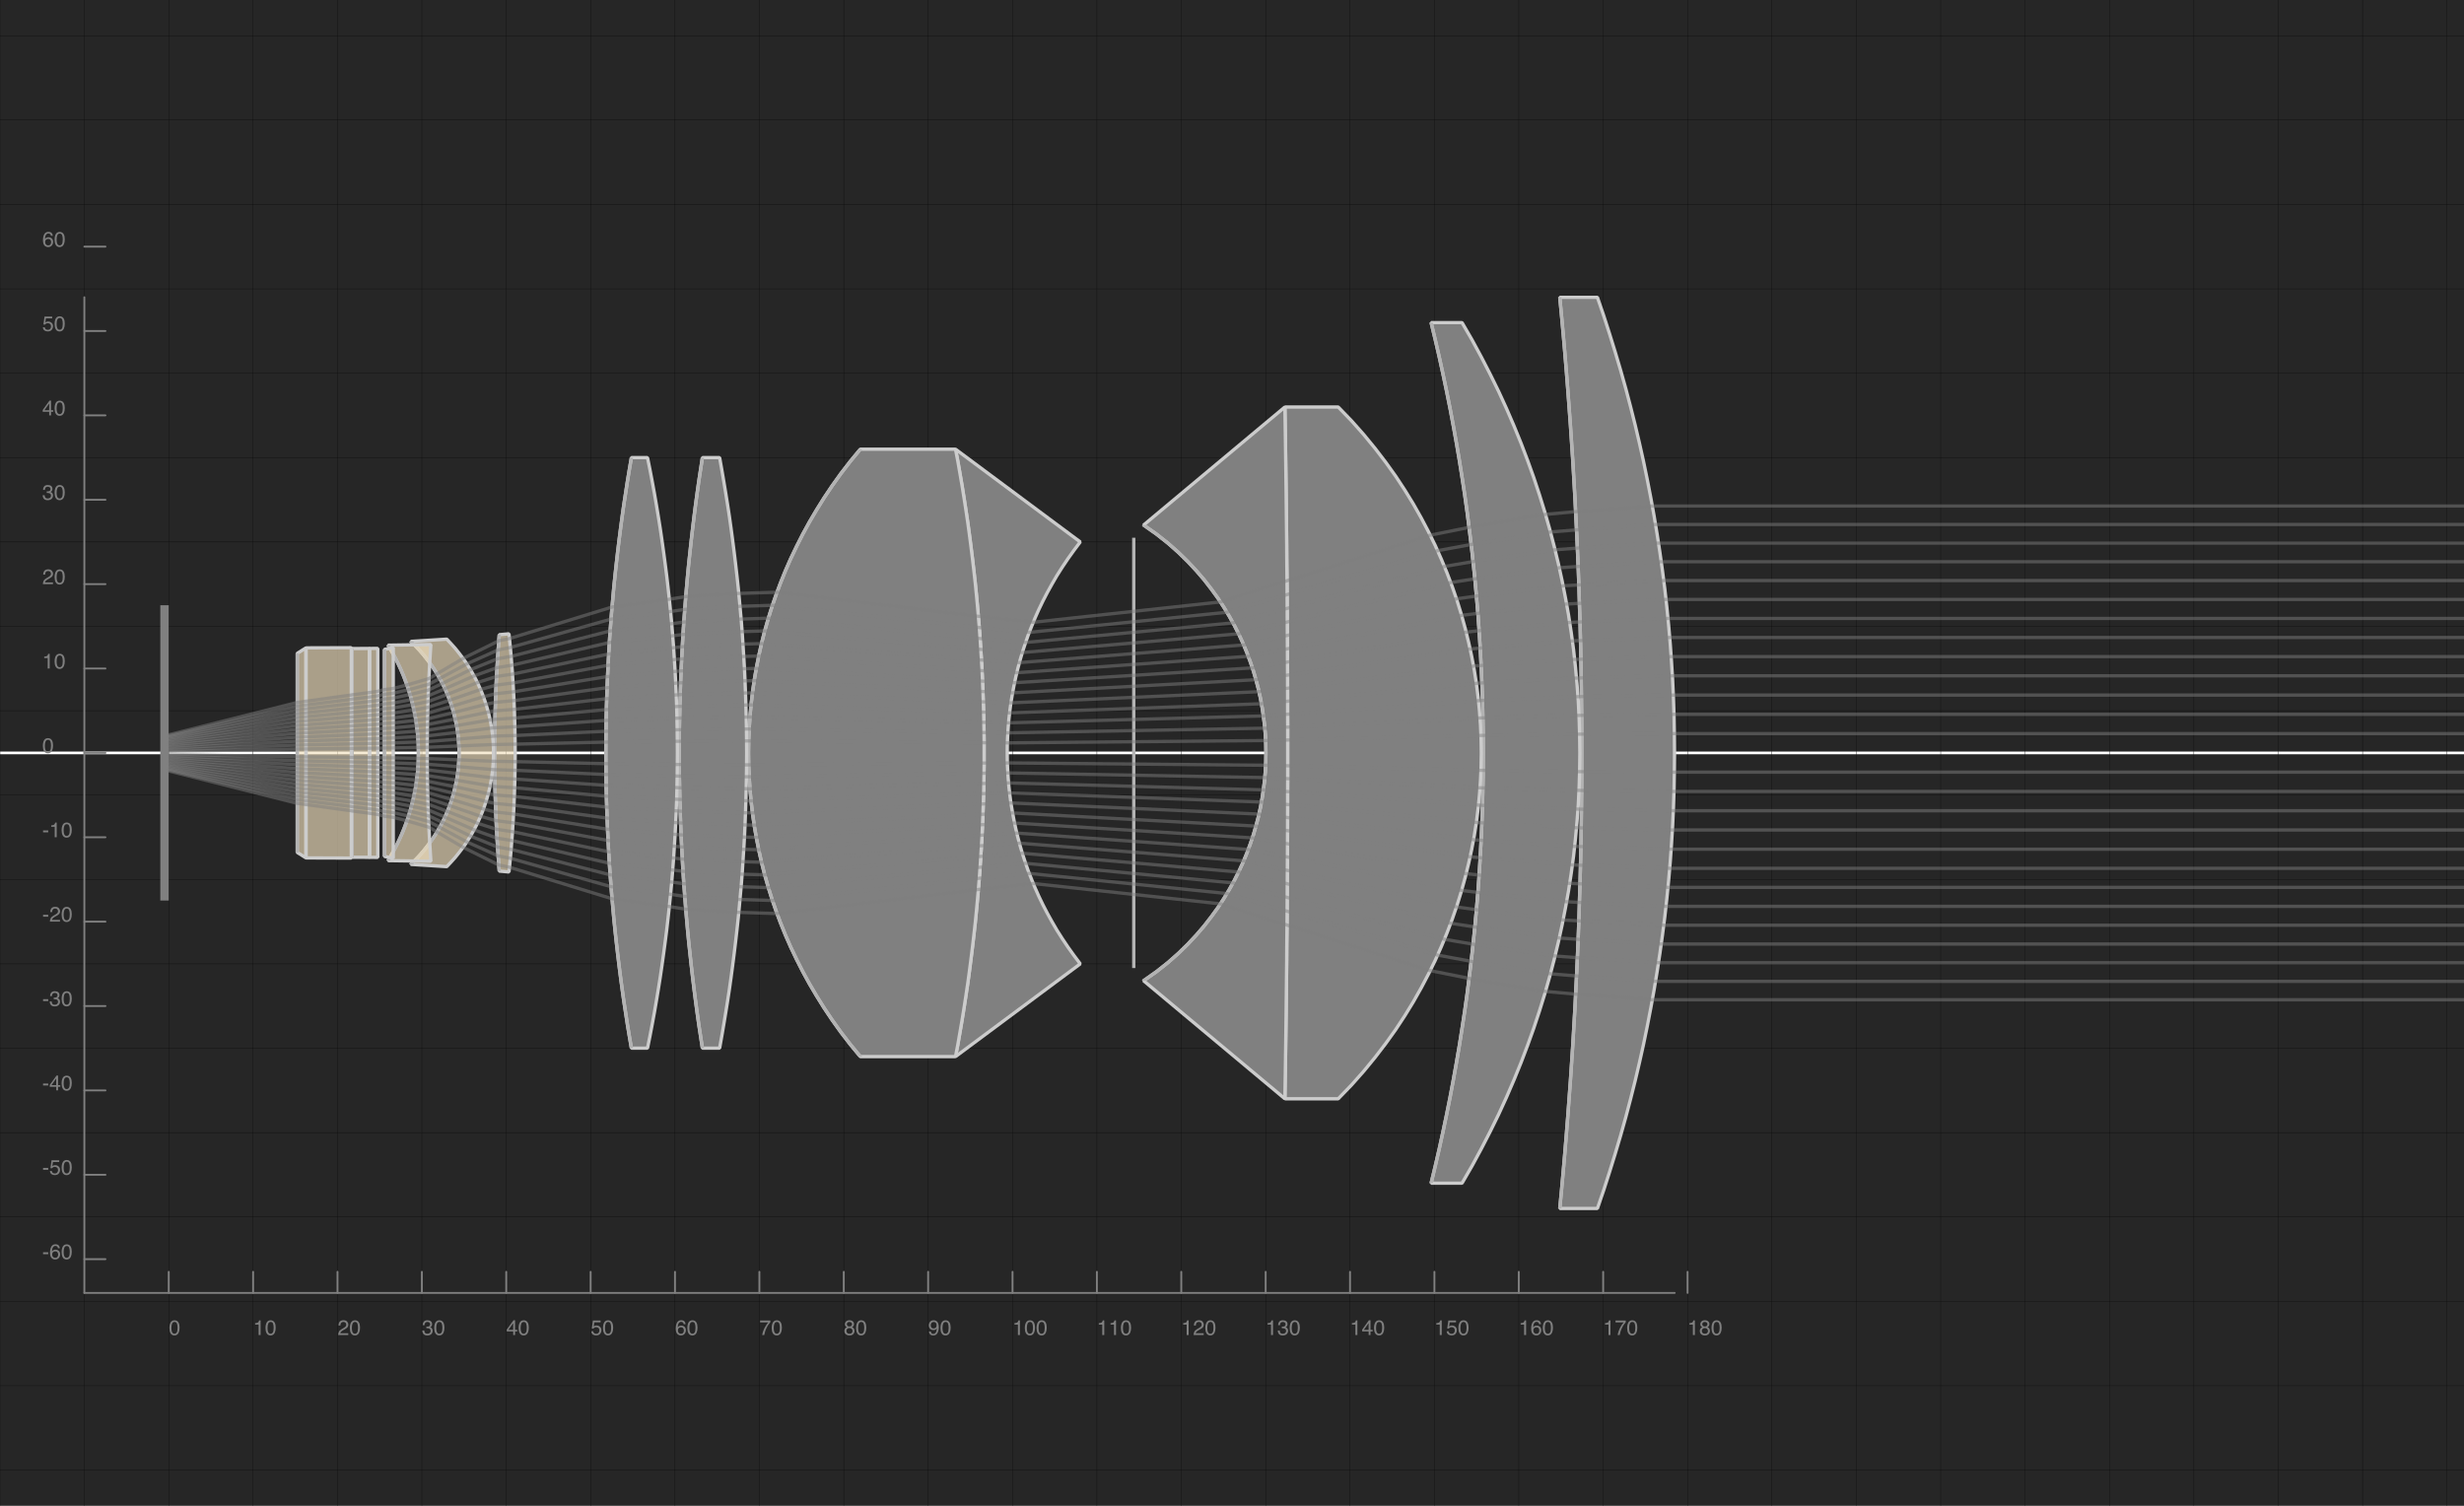 <?xml version="1.0" encoding="UTF-8"?>
<svg xmlns="http://www.w3.org/2000/svg" xmlns:xlink="http://www.w3.org/1999/xlink" width="900pt" height="550pt" viewBox="0 0 900 550" version="1.1">
<defs>
<g>
<symbol overflow="visible" id="glyph0-0">
<path style="stroke:none;" d=""/>
</symbol>
<symbol overflow="visible" id="glyph0-1">
<path style="stroke:none;" d="M 2.086 -5.387 C 2.781 -5.387 3.285 -5.102 3.598 -4.527 C 3.836 -4.082 3.957 -3.473 3.957 -2.699 C 3.957 -1.969 3.848 -1.363 3.629 -0.883 C 3.312 -0.195 2.797 0.148 2.082 0.148 C 1.434 0.148 0.953 -0.133 0.637 -0.695 C 0.371 -1.164 0.242 -1.793 0.242 -2.586 C 0.242 -3.195 0.32 -3.723 0.477 -4.16 C 0.773 -4.977 1.309 -5.387 2.086 -5.387 Z M 2.078 -0.469 C 2.43 -0.469 2.707 -0.625 2.914 -0.938 C 3.125 -1.246 3.227 -1.828 3.227 -2.676 C 3.227 -3.285 3.152 -3.789 3 -4.184 C 2.852 -4.578 2.559 -4.777 2.125 -4.777 C 1.727 -4.777 1.434 -4.59 1.25 -4.215 C 1.066 -3.84 0.973 -3.289 0.973 -2.559 C 0.973 -2.008 1.035 -1.566 1.152 -1.234 C 1.332 -0.727 1.641 -0.469 2.078 -0.469 Z M 2.078 -0.469 "/>
</symbol>
<symbol overflow="visible" id="glyph0-2">
<path style="stroke:none;" d="M 0.738 -3.816 L 0.738 -4.332 C 1.227 -4.379 1.566 -4.461 1.762 -4.574 C 1.953 -4.684 2.098 -4.949 2.191 -5.363 L 2.727 -5.363 L 2.727 0 L 2.004 0 L 2.004 -3.816 Z M 0.738 -3.816 "/>
</symbol>
<symbol overflow="visible" id="glyph0-3">
<path style="stroke:none;" d="M 0.242 0 C 0.266 -0.465 0.363 -0.867 0.527 -1.211 C 0.695 -1.555 1.02 -1.867 1.504 -2.148 L 2.227 -2.566 C 2.551 -2.754 2.777 -2.914 2.906 -3.047 C 3.113 -3.254 3.215 -3.492 3.215 -3.762 C 3.215 -4.074 3.121 -4.324 2.934 -4.508 C 2.746 -4.691 2.496 -4.785 2.184 -4.785 C 1.719 -4.785 1.398 -4.609 1.219 -4.258 C 1.125 -4.07 1.07 -3.809 1.062 -3.477 L 0.371 -3.477 C 0.379 -3.945 0.465 -4.328 0.633 -4.625 C 0.926 -5.145 1.441 -5.406 2.188 -5.406 C 2.805 -5.406 3.254 -5.238 3.539 -4.906 C 3.824 -4.57 3.965 -4.199 3.965 -3.793 C 3.965 -3.359 3.812 -2.992 3.508 -2.688 C 3.332 -2.508 3.02 -2.293 2.566 -2.039 L 2.051 -1.754 C 1.805 -1.617 1.609 -1.488 1.473 -1.367 C 1.219 -1.148 1.062 -0.906 0.996 -0.641 L 3.938 -0.641 L 3.938 0 Z M 0.242 0 "/>
</symbol>
<symbol overflow="visible" id="glyph0-4">
<path style="stroke:none;" d="M 2 0.148 C 1.363 0.148 0.902 -0.027 0.613 -0.379 C 0.328 -0.727 0.184 -1.152 0.184 -1.656 L 0.891 -1.656 C 0.922 -1.309 0.988 -1.055 1.086 -0.895 C 1.262 -0.613 1.578 -0.469 2.039 -0.469 C 2.395 -0.469 2.68 -0.566 2.898 -0.758 C 3.113 -0.949 3.219 -1.191 3.219 -1.492 C 3.219 -1.863 3.105 -2.125 2.879 -2.273 C 2.652 -2.422 2.336 -2.492 1.934 -2.492 C 1.887 -2.492 1.844 -2.492 1.797 -2.492 C 1.75 -2.492 1.703 -2.488 1.656 -2.488 L 1.656 -3.086 C 1.727 -3.078 1.785 -3.07 1.832 -3.07 C 1.879 -3.066 1.93 -3.066 1.984 -3.066 C 2.238 -3.066 2.449 -3.105 2.609 -3.188 C 2.895 -3.328 3.039 -3.578 3.039 -3.938 C 3.039 -4.207 2.945 -4.414 2.754 -4.559 C 2.562 -4.703 2.34 -4.777 2.086 -4.777 C 1.637 -4.777 1.324 -4.629 1.152 -4.324 C 1.055 -4.16 1 -3.926 0.988 -3.617 L 0.32 -3.617 C 0.32 -4.02 0.398 -4.359 0.559 -4.641 C 0.836 -5.145 1.32 -5.395 2.016 -5.395 C 2.566 -5.395 2.992 -5.273 3.293 -5.027 C 3.594 -4.781 3.742 -4.43 3.742 -3.965 C 3.742 -3.633 3.652 -3.367 3.477 -3.16 C 3.367 -3.031 3.223 -2.934 3.047 -2.859 C 3.332 -2.781 3.551 -2.633 3.711 -2.41 C 3.871 -2.188 3.949 -1.914 3.949 -1.594 C 3.949 -1.082 3.781 -0.66 3.441 -0.34 C 3.102 -0.016 2.625 0.148 2 0.148 Z M 2 0.148 "/>
</symbol>
<symbol overflow="visible" id="glyph0-5">
<path style="stroke:none;" d="M 2.547 -1.906 L 2.547 -4.348 L 0.82 -1.906 Z M 2.559 0 L 2.559 -1.316 L 0.195 -1.316 L 0.195 -1.98 L 2.664 -5.402 L 3.234 -5.402 L 3.234 -1.906 L 4.027 -1.906 L 4.027 -1.316 L 3.234 -1.316 L 3.234 0 Z M 2.559 0 "/>
</symbol>
<symbol overflow="visible" id="glyph0-6">
<path style="stroke:none;" d="M 0.953 -1.375 C 0.996 -0.988 1.176 -0.719 1.488 -0.57 C 1.648 -0.496 1.836 -0.457 2.047 -0.457 C 2.449 -0.457 2.746 -0.586 2.938 -0.844 C 3.133 -1.098 3.227 -1.383 3.227 -1.691 C 3.227 -2.07 3.113 -2.359 2.883 -2.566 C 2.652 -2.77 2.379 -2.875 2.059 -2.875 C 1.824 -2.875 1.625 -2.828 1.457 -2.738 C 1.289 -2.648 1.148 -2.523 1.031 -2.363 L 0.445 -2.395 L 0.855 -5.297 L 3.652 -5.297 L 3.652 -4.641 L 1.363 -4.641 L 1.133 -3.145 C 1.258 -3.238 1.375 -3.312 1.488 -3.359 C 1.691 -3.441 1.922 -3.484 2.188 -3.484 C 2.68 -3.484 3.098 -3.324 3.441 -3.004 C 3.785 -2.688 3.957 -2.285 3.957 -1.793 C 3.957 -1.285 3.801 -0.836 3.484 -0.449 C 3.172 -0.059 2.668 0.137 1.98 0.137 C 1.539 0.137 1.152 0.012 0.812 -0.234 C 0.477 -0.48 0.289 -0.863 0.25 -1.375 Z M 0.953 -1.375 "/>
</symbol>
<symbol overflow="visible" id="glyph0-7">
<path style="stroke:none;" d="M 2.254 -5.41 C 2.855 -5.41 3.273 -5.254 3.512 -4.941 C 3.75 -4.629 3.867 -4.309 3.867 -3.977 L 3.199 -3.977 C 3.156 -4.191 3.094 -4.355 3.004 -4.477 C 2.844 -4.703 2.594 -4.816 2.266 -4.816 C 1.887 -4.816 1.586 -4.641 1.363 -4.289 C 1.141 -3.941 1.016 -3.441 0.988 -2.789 C 1.145 -3.016 1.34 -3.188 1.578 -3.301 C 1.793 -3.398 2.031 -3.449 2.297 -3.449 C 2.75 -3.449 3.145 -3.305 3.48 -3.016 C 3.816 -2.727 3.984 -2.297 3.984 -1.727 C 3.984 -1.238 3.824 -0.805 3.508 -0.426 C 3.188 -0.051 2.734 0.141 2.145 0.141 C 1.641 0.141 1.203 -0.051 0.84 -0.434 C 0.473 -0.816 0.289 -1.461 0.289 -2.367 C 0.289 -3.035 0.371 -3.605 0.535 -4.07 C 0.848 -4.965 1.422 -5.41 2.254 -5.41 Z M 2.203 -0.461 C 2.559 -0.461 2.828 -0.582 3.004 -0.82 C 3.18 -1.062 3.27 -1.344 3.27 -1.672 C 3.27 -1.945 3.191 -2.207 3.031 -2.457 C 2.875 -2.707 2.586 -2.832 2.172 -2.832 C 1.879 -2.832 1.625 -2.734 1.406 -2.543 C 1.188 -2.352 1.074 -2.059 1.074 -1.672 C 1.074 -1.328 1.176 -1.043 1.375 -0.812 C 1.574 -0.578 1.852 -0.461 2.203 -0.461 Z M 2.203 -0.461 "/>
</symbol>
<symbol overflow="visible" id="glyph0-8">
<path style="stroke:none;" d="M 4.027 -5.297 L 4.027 -4.707 C 3.855 -4.539 3.625 -4.246 3.34 -3.828 C 3.051 -3.414 2.797 -2.965 2.578 -2.484 C 2.359 -2.016 2.191 -1.586 2.082 -1.199 C 2.008 -0.953 1.914 -0.551 1.797 0 L 1.051 0 C 1.219 -1.027 1.598 -2.051 2.18 -3.07 C 2.523 -3.668 2.883 -4.184 3.262 -4.617 L 0.281 -4.617 L 0.281 -5.297 Z M 4.027 -5.297 "/>
</symbol>
<symbol overflow="visible" id="glyph0-9">
<path style="stroke:none;" d="M 2.094 -3.129 C 2.395 -3.129 2.629 -3.215 2.797 -3.379 C 2.965 -3.547 3.047 -3.746 3.047 -3.977 C 3.047 -4.176 2.969 -4.359 2.805 -4.527 C 2.645 -4.695 2.402 -4.781 2.074 -4.781 C 1.746 -4.781 1.512 -4.695 1.367 -4.527 C 1.219 -4.359 1.148 -4.164 1.148 -3.938 C 1.148 -3.684 1.242 -3.488 1.43 -3.344 C 1.617 -3.199 1.84 -3.129 2.094 -3.129 Z M 2.137 -0.461 C 2.449 -0.461 2.711 -0.547 2.918 -0.715 C 3.125 -0.887 3.227 -1.137 3.227 -1.477 C 3.227 -1.824 3.121 -2.086 2.906 -2.27 C 2.695 -2.449 2.422 -2.539 2.086 -2.539 C 1.762 -2.539 1.5 -2.445 1.297 -2.262 C 1.094 -2.078 0.988 -1.824 0.988 -1.496 C 0.988 -1.215 1.082 -0.973 1.27 -0.77 C 1.457 -0.566 1.746 -0.461 2.137 -0.461 Z M 1.172 -2.871 C 0.984 -2.949 0.84 -3.043 0.734 -3.152 C 0.535 -3.352 0.438 -3.613 0.438 -3.934 C 0.438 -4.336 0.582 -4.68 0.871 -4.969 C 1.164 -5.258 1.578 -5.402 2.109 -5.402 C 2.625 -5.402 3.031 -5.266 3.324 -4.992 C 3.617 -4.723 3.766 -4.402 3.766 -4.039 C 3.766 -3.703 3.68 -3.434 3.508 -3.223 C 3.414 -3.105 3.266 -2.992 3.066 -2.879 C 3.289 -2.773 3.465 -2.656 3.594 -2.523 C 3.832 -2.273 3.949 -1.949 3.949 -1.547 C 3.949 -1.074 3.789 -0.672 3.473 -0.34 C 3.152 -0.012 2.703 0.152 2.121 0.152 C 1.598 0.152 1.152 0.012 0.793 -0.273 C 0.43 -0.559 0.25 -0.969 0.25 -1.512 C 0.25 -1.832 0.324 -2.105 0.48 -2.34 C 0.637 -2.57 0.867 -2.746 1.172 -2.871 Z M 1.172 -2.871 "/>
</symbol>
<symbol overflow="visible" id="glyph0-10">
<path style="stroke:none;" d="M 1.023 -1.301 C 1.043 -0.926 1.188 -0.668 1.457 -0.527 C 1.594 -0.453 1.75 -0.414 1.922 -0.414 C 2.246 -0.414 2.523 -0.547 2.75 -0.816 C 2.977 -1.086 3.141 -1.637 3.234 -2.461 C 3.086 -2.223 2.898 -2.055 2.676 -1.957 C 2.453 -1.859 2.215 -1.812 1.961 -1.812 C 1.441 -1.812 1.031 -1.977 0.727 -2.297 C 0.426 -2.621 0.273 -3.039 0.273 -3.547 C 0.273 -4.035 0.426 -4.465 0.723 -4.836 C 1.02 -5.207 1.461 -5.395 2.043 -5.395 C 2.828 -5.395 3.371 -5.039 3.668 -4.332 C 3.832 -3.945 3.918 -3.457 3.918 -2.875 C 3.918 -2.215 3.816 -1.629 3.617 -1.121 C 3.289 -0.273 2.734 0.152 1.949 0.152 C 1.422 0.152 1.023 0.012 0.75 -0.262 C 0.477 -0.539 0.34 -0.887 0.34 -1.301 Z M 2.051 -2.406 C 2.32 -2.406 2.562 -2.496 2.785 -2.672 C 3.008 -2.848 3.117 -3.16 3.117 -3.602 C 3.117 -3.996 3.02 -4.293 2.82 -4.484 C 2.621 -4.68 2.367 -4.777 2.059 -4.777 C 1.727 -4.777 1.465 -4.668 1.27 -4.445 C 1.074 -4.223 0.977 -3.926 0.977 -3.555 C 0.977 -3.203 1.062 -2.926 1.234 -2.719 C 1.406 -2.512 1.676 -2.406 2.051 -2.406 Z M 2.051 -2.406 "/>
</symbol>
<symbol overflow="visible" id="glyph0-11">
<path style="stroke:none;" d="M 0.32 -2.492 L 2.207 -2.492 L 2.207 -1.797 L 0.32 -1.797 Z M 0.32 -2.492 "/>
</symbol>
</g>
<clipPath id="clip1">
  <path d="M 569 108.59 L 579 108.59 L 579 441.41 L 569 441.41 Z M 569 108.59 "/>
</clipPath>
<clipPath id="clip2">
  <path d="M 522 117.836 L 543 117.836 L 543 432.164 L 522 432.164 Z M 522 117.836 "/>
</clipPath>
<clipPath id="clip3">
  <path d="M 417 191.797 L 463 191.797 L 463 358.207 L 417 358.207 Z M 417 191.797 "/>
</clipPath>
<clipPath id="clip4">
  <path d="M 413 196.418 L 415 196.418 L 415 353.582 L 413 353.582 Z M 413 196.418 "/>
</clipPath>
<clipPath id="clip5">
  <path d="M 272 164.059 L 315 164.059 L 315 385.938 L 272 385.938 Z M 272 164.059 "/>
</clipPath>
<clipPath id="clip6">
  <path d="M 247 167.141 L 258 167.141 L 258 382.855 L 247 382.855 Z M 247 167.141 "/>
</clipPath>
<clipPath id="clip7">
  <path d="M 220 167.141 L 232 167.141 L 232 382.855 L 220 382.855 Z M 220 167.141 "/>
</clipPath>
<clipPath id="clip8">
  <path d="M 180 231.824 L 183 231.824 L 183 318.172 L 180 318.172 Z M 180 231.824 "/>
</clipPath>
<clipPath id="clip9">
  <path d="M 149 234.262 L 169 234.262 L 169 315.742 L 149 315.742 Z M 149 234.262 "/>
</clipPath>
<clipPath id="clip10">
  <path d="M 141 235.648 L 154 235.648 L 154 314.355 L 141 314.355 Z M 141 235.648 "/>
</clipPath>
<clipPath id="clip11">
  <path d="M 139 237.188 L 142 237.188 L 142 312.812 L 139 312.812 Z M 139 237.188 "/>
</clipPath>
<clipPath id="clip12">
  <path d="M 127 236.879 L 130 236.879 L 130 313.121 L 127 313.121 Z M 127 236.879 "/>
</clipPath>
<clipPath id="clip13">
  <path d="M 107 238.637 L 110 238.637 L 110 311.363 L 107 311.363 Z M 107 238.637 "/>
</clipPath>
</defs>
<g id="surface1">
<rect x="0" y="0" width="900" height="550" style="fill:rgb(15%,15%,15%);fill-opacity:1;stroke:none;"/>
<path style="fill:none;stroke-width:1;stroke-linecap:round;stroke-linejoin:bevel;stroke:rgb(100%,100%,100%);stroke-opacity:1;stroke-miterlimit:10;" d="M 0 275 L 900 275 "/>
<path style="fill:none;stroke-width:0.044;stroke-linecap:round;stroke-linejoin:bevel;stroke:rgb(5%,5%,5%);stroke-opacity:1;stroke-miterlimit:10;" d="M -20 -550 L -20 550 " transform="matrix(3.082,0,0,3.082,61.633,275)"/>
<path style="fill:none;stroke-width:0.044;stroke-linecap:round;stroke-linejoin:bevel;stroke:rgb(5%,5%,5%);stroke-opacity:1;stroke-miterlimit:10;" d="M -10 -550 L -10 550 " transform="matrix(3.082,0,0,3.082,61.633,275)"/>
<path style="fill:none;stroke-width:0.044;stroke-linecap:round;stroke-linejoin:bevel;stroke:rgb(5%,5%,5%);stroke-opacity:1;stroke-miterlimit:10;" d="M -0 -550 L -0 550 " transform="matrix(3.082,0,0,3.082,61.633,275)"/>
<path style="fill:none;stroke-width:0.044;stroke-linecap:round;stroke-linejoin:bevel;stroke:rgb(5%,5%,5%);stroke-opacity:1;stroke-miterlimit:10;" d="M 10 -550 L 10 550 " transform="matrix(3.082,0,0,3.082,61.633,275)"/>
<path style="fill:none;stroke-width:0.044;stroke-linecap:round;stroke-linejoin:bevel;stroke:rgb(5%,5%,5%);stroke-opacity:1;stroke-miterlimit:10;" d="M 20 -550 L 20 550 " transform="matrix(3.082,0,0,3.082,61.633,275)"/>
<path style="fill:none;stroke-width:0.044;stroke-linecap:round;stroke-linejoin:bevel;stroke:rgb(5%,5%,5%);stroke-opacity:1;stroke-miterlimit:10;" d="M 30 -550 L 30 550 " transform="matrix(3.082,0,0,3.082,61.633,275)"/>
<path style="fill:none;stroke-width:0.044;stroke-linecap:round;stroke-linejoin:bevel;stroke:rgb(5%,5%,5%);stroke-opacity:1;stroke-miterlimit:10;" d="M 40 -550 L 40 550 " transform="matrix(3.082,0,0,3.082,61.633,275)"/>
<path style="fill:none;stroke-width:0.044;stroke-linecap:round;stroke-linejoin:bevel;stroke:rgb(5%,5%,5%);stroke-opacity:1;stroke-miterlimit:10;" d="M 49.999 -550 L 49.999 550 " transform="matrix(3.082,0,0,3.082,61.633,275)"/>
<path style="fill:none;stroke-width:0.044;stroke-linecap:round;stroke-linejoin:bevel;stroke:rgb(5%,5%,5%);stroke-opacity:1;stroke-miterlimit:10;" d="M 59.999 -550 L 59.999 550 " transform="matrix(3.082,0,0,3.082,61.633,275)"/>
<path style="fill:none;stroke-width:0.044;stroke-linecap:round;stroke-linejoin:bevel;stroke:rgb(5%,5%,5%);stroke-opacity:1;stroke-miterlimit:10;" d="M 70.001 -550 L 70.001 550 " transform="matrix(3.082,0,0,3.082,61.633,275)"/>
<path style="fill:none;stroke-width:0.044;stroke-linecap:round;stroke-linejoin:bevel;stroke:rgb(5%,5%,5%);stroke-opacity:1;stroke-miterlimit:10;" d="M 80.001 -550 L 80.001 550 " transform="matrix(3.082,0,0,3.082,61.633,275)"/>
<path style="fill:none;stroke-width:0.044;stroke-linecap:round;stroke-linejoin:bevel;stroke:rgb(5%,5%,5%);stroke-opacity:1;stroke-miterlimit:10;" d="M 90 -550 L 90 550 " transform="matrix(3.082,0,0,3.082,61.633,275)"/>
<path style="fill:none;stroke-width:0.044;stroke-linecap:round;stroke-linejoin:bevel;stroke:rgb(5%,5%,5%);stroke-opacity:1;stroke-miterlimit:10;" d="M 100 -550 L 100 550 " transform="matrix(3.082,0,0,3.082,61.633,275)"/>
<path style="fill:none;stroke-width:0.044;stroke-linecap:round;stroke-linejoin:bevel;stroke:rgb(5%,5%,5%);stroke-opacity:1;stroke-miterlimit:10;" d="M 110 -550 L 110 550 " transform="matrix(3.082,0,0,3.082,61.633,275)"/>
<path style="fill:none;stroke-width:0.044;stroke-linecap:round;stroke-linejoin:bevel;stroke:rgb(5%,5%,5%);stroke-opacity:1;stroke-miterlimit:10;" d="M 120 -550 L 120 550 " transform="matrix(3.082,0,0,3.082,61.633,275)"/>
<path style="fill:none;stroke-width:0.044;stroke-linecap:round;stroke-linejoin:bevel;stroke:rgb(5%,5%,5%);stroke-opacity:1;stroke-miterlimit:10;" d="M 130 -550 L 130 550 " transform="matrix(3.082,0,0,3.082,61.633,275)"/>
<path style="fill:none;stroke-width:0.044;stroke-linecap:round;stroke-linejoin:bevel;stroke:rgb(5%,5%,5%);stroke-opacity:1;stroke-miterlimit:10;" d="M 140 -550 L 140 550 " transform="matrix(3.082,0,0,3.082,61.633,275)"/>
<path style="fill:none;stroke-width:0.044;stroke-linecap:round;stroke-linejoin:bevel;stroke:rgb(5%,5%,5%);stroke-opacity:1;stroke-miterlimit:10;" d="M 150 -550 L 150 550 " transform="matrix(3.082,0,0,3.082,61.633,275)"/>
<path style="fill:none;stroke-width:0.044;stroke-linecap:round;stroke-linejoin:bevel;stroke:rgb(5%,5%,5%);stroke-opacity:1;stroke-miterlimit:10;" d="M 160 -550 L 160 550 " transform="matrix(3.082,0,0,3.082,61.633,275)"/>
<path style="fill:none;stroke-width:0.044;stroke-linecap:round;stroke-linejoin:bevel;stroke:rgb(5%,5%,5%);stroke-opacity:1;stroke-miterlimit:10;" d="M 170 -550 L 170 550 " transform="matrix(3.082,0,0,3.082,61.633,275)"/>
<path style="fill:none;stroke-width:0.044;stroke-linecap:round;stroke-linejoin:bevel;stroke:rgb(5%,5%,5%);stroke-opacity:1;stroke-miterlimit:10;" d="M 180 -550 L 180 550 " transform="matrix(3.082,0,0,3.082,61.633,275)"/>
<path style="fill:none;stroke-width:0.044;stroke-linecap:round;stroke-linejoin:bevel;stroke:rgb(5%,5%,5%);stroke-opacity:1;stroke-miterlimit:10;" d="M 190 -550 L 190 550 " transform="matrix(3.082,0,0,3.082,61.633,275)"/>
<path style="fill:none;stroke-width:0.044;stroke-linecap:round;stroke-linejoin:bevel;stroke:rgb(5%,5%,5%);stroke-opacity:1;stroke-miterlimit:10;" d="M 200 -550 L 200 550 " transform="matrix(3.082,0,0,3.082,61.633,275)"/>
<path style="fill:none;stroke-width:0.044;stroke-linecap:round;stroke-linejoin:bevel;stroke:rgb(5%,5%,5%);stroke-opacity:1;stroke-miterlimit:10;" d="M 210 -550 L 210 550 " transform="matrix(3.082,0,0,3.082,61.633,275)"/>
<path style="fill:none;stroke-width:0.044;stroke-linecap:round;stroke-linejoin:bevel;stroke:rgb(5%,5%,5%);stroke-opacity:1;stroke-miterlimit:10;" d="M 219.999 -550 L 219.999 550 " transform="matrix(3.082,0,0,3.082,61.633,275)"/>
<path style="fill:none;stroke-width:0.044;stroke-linecap:round;stroke-linejoin:bevel;stroke:rgb(5%,5%,5%);stroke-opacity:1;stroke-miterlimit:10;" d="M 229.999 -550 L 229.999 550 " transform="matrix(3.082,0,0,3.082,61.633,275)"/>
<path style="fill:none;stroke-width:0.044;stroke-linecap:round;stroke-linejoin:bevel;stroke:rgb(5%,5%,5%);stroke-opacity:1;stroke-miterlimit:10;" d="M 240.001 -550 L 240.001 550 " transform="matrix(3.082,0,0,3.082,61.633,275)"/>
<path style="fill:none;stroke-width:0.044;stroke-linecap:round;stroke-linejoin:bevel;stroke:rgb(5%,5%,5%);stroke-opacity:1;stroke-miterlimit:10;" d="M 250 -550 L 250 550 " transform="matrix(3.082,0,0,3.082,61.633,275)"/>
<path style="fill:none;stroke-width:0.044;stroke-linecap:round;stroke-linejoin:bevel;stroke:rgb(5%,5%,5%);stroke-opacity:1;stroke-miterlimit:10;" d="M 260 -550 L 260 550 " transform="matrix(3.082,0,0,3.082,61.633,275)"/>
<path style="fill:none;stroke-width:0.044;stroke-linecap:round;stroke-linejoin:bevel;stroke:rgb(5%,5%,5%);stroke-opacity:1;stroke-miterlimit:10;" d="M 270 -550 L 270 550 " transform="matrix(3.082,0,0,3.082,61.633,275)"/>
<path style="fill:none;stroke-width:0.044;stroke-linecap:round;stroke-linejoin:bevel;stroke:rgb(5%,5%,5%);stroke-opacity:1;stroke-miterlimit:10;" d="M -900 -85 L 900.001 -85 " transform="matrix(3.082,0,0,3.082,61.633,275)"/>
<path style="fill:none;stroke-width:0.044;stroke-linecap:round;stroke-linejoin:bevel;stroke:rgb(5%,5%,5%);stroke-opacity:1;stroke-miterlimit:10;" d="M -900 -75 L 900.001 -75 " transform="matrix(3.082,0,0,3.082,61.633,275)"/>
<path style="fill:none;stroke-width:0.044;stroke-linecap:round;stroke-linejoin:bevel;stroke:rgb(5%,5%,5%);stroke-opacity:1;stroke-miterlimit:10;" d="M -900 -65 L 900.001 -65 " transform="matrix(3.082,0,0,3.082,61.633,275)"/>
<path style="fill:none;stroke-width:0.044;stroke-linecap:round;stroke-linejoin:bevel;stroke:rgb(5%,5%,5%);stroke-opacity:1;stroke-miterlimit:10;" d="M -900 -55 L 900.001 -55 " transform="matrix(3.082,0,0,3.082,61.633,275)"/>
<path style="fill:none;stroke-width:0.044;stroke-linecap:round;stroke-linejoin:bevel;stroke:rgb(5%,5%,5%);stroke-opacity:1;stroke-miterlimit:10;" d="M -900 -45 L 900.001 -45 " transform="matrix(3.082,0,0,3.082,61.633,275)"/>
<path style="fill:none;stroke-width:0.044;stroke-linecap:round;stroke-linejoin:bevel;stroke:rgb(5%,5%,5%);stroke-opacity:1;stroke-miterlimit:10;" d="M -900 -35 L 900.001 -35 " transform="matrix(3.082,0,0,3.082,61.633,275)"/>
<path style="fill:none;stroke-width:0.044;stroke-linecap:round;stroke-linejoin:bevel;stroke:rgb(5%,5%,5%);stroke-opacity:1;stroke-miterlimit:10;" d="M -900 -25 L 900.001 -25 " transform="matrix(3.082,0,0,3.082,61.633,275)"/>
<path style="fill:none;stroke-width:0.044;stroke-linecap:round;stroke-linejoin:bevel;stroke:rgb(5%,5%,5%);stroke-opacity:1;stroke-miterlimit:10;" d="M -900 -15.001 L 900.001 -15.001 " transform="matrix(3.082,0,0,3.082,61.633,275)"/>
<path style="fill:none;stroke-width:0.044;stroke-linecap:round;stroke-linejoin:bevel;stroke:rgb(5%,5%,5%);stroke-opacity:1;stroke-miterlimit:10;" d="M -900 -5.001 L 900.001 -5.001 " transform="matrix(3.082,0,0,3.082,61.633,275)"/>
<path style="fill:none;stroke-width:0.044;stroke-linecap:round;stroke-linejoin:bevel;stroke:rgb(5%,5%,5%);stroke-opacity:1;stroke-miterlimit:10;" d="M -900 5.001 L 900.001 5.001 " transform="matrix(3.082,0,0,3.082,61.633,275)"/>
<path style="fill:none;stroke-width:0.044;stroke-linecap:round;stroke-linejoin:bevel;stroke:rgb(5%,5%,5%);stroke-opacity:1;stroke-miterlimit:10;" d="M -900 15.001 L 900.001 15.001 " transform="matrix(3.082,0,0,3.082,61.633,275)"/>
<path style="fill:none;stroke-width:0.044;stroke-linecap:round;stroke-linejoin:bevel;stroke:rgb(5%,5%,5%);stroke-opacity:1;stroke-miterlimit:10;" d="M -900 25 L 900.001 25 " transform="matrix(3.082,0,0,3.082,61.633,275)"/>
<path style="fill:none;stroke-width:0.044;stroke-linecap:round;stroke-linejoin:bevel;stroke:rgb(5%,5%,5%);stroke-opacity:1;stroke-miterlimit:10;" d="M -900 35 L 900.001 35 " transform="matrix(3.082,0,0,3.082,61.633,275)"/>
<path style="fill:none;stroke-width:0.044;stroke-linecap:round;stroke-linejoin:bevel;stroke:rgb(5%,5%,5%);stroke-opacity:1;stroke-miterlimit:10;" d="M -900 45 L 900.001 45 " transform="matrix(3.082,0,0,3.082,61.633,275)"/>
<path style="fill:none;stroke-width:0.044;stroke-linecap:round;stroke-linejoin:bevel;stroke:rgb(5%,5%,5%);stroke-opacity:1;stroke-miterlimit:10;" d="M -900 55 L 900.001 55 " transform="matrix(3.082,0,0,3.082,61.633,275)"/>
<path style="fill:none;stroke-width:0.044;stroke-linecap:round;stroke-linejoin:bevel;stroke:rgb(5%,5%,5%);stroke-opacity:1;stroke-miterlimit:10;" d="M -900 65 L 900.001 65 " transform="matrix(3.082,0,0,3.082,61.633,275)"/>
<path style="fill:none;stroke-width:0.044;stroke-linecap:round;stroke-linejoin:bevel;stroke:rgb(5%,5%,5%);stroke-opacity:1;stroke-miterlimit:10;" d="M -900 75 L 900.001 75 " transform="matrix(3.082,0,0,3.082,61.633,275)"/>
<path style="fill:none;stroke-width:0.044;stroke-linecap:round;stroke-linejoin:bevel;stroke:rgb(5%,5%,5%);stroke-opacity:1;stroke-miterlimit:10;" d="M -900 85 L 900.001 85 " transform="matrix(3.082,0,0,3.082,61.633,275)"/>
<path style="fill:none;stroke-width:0.222;stroke-linecap:round;stroke-linejoin:bevel;stroke:rgb(50%,50%,50%);stroke-opacity:1;stroke-miterlimit:10;" d="M -10 64 L 178.475 64 " transform="matrix(3.082,0,0,3.082,61.633,275)"/>
<path style="fill:none;stroke-width:0.222;stroke-linecap:round;stroke-linejoin:bevel;stroke:rgb(50%,50%,50%);stroke-opacity:1;stroke-miterlimit:10;" d="M -0 64 L -0 61.5 " transform="matrix(3.082,0,0,3.082,61.633,275)"/>
<g style="fill:rgb(50%,50%,50%);fill-opacity:1;">
  <use xlink:href="#glyph0-1" x="61.633" y="487.637"/>
</g>
<path style="fill:none;stroke-width:0.222;stroke-linecap:round;stroke-linejoin:bevel;stroke:rgb(50%,50%,50%);stroke-opacity:1;stroke-miterlimit:10;" d="M 10 64 L 10 61.5 " transform="matrix(3.082,0,0,3.082,61.633,275)"/>
<g style="fill:rgb(50%,50%,50%);fill-opacity:1;">
  <use xlink:href="#glyph0-2" x="92.449" y="487.637"/>
  <use xlink:href="#glyph0-1" x="96.734" y="487.637"/>
</g>
<path style="fill:none;stroke-width:0.222;stroke-linecap:round;stroke-linejoin:bevel;stroke:rgb(50%,50%,50%);stroke-opacity:1;stroke-miterlimit:10;" d="M 20 64 L 20 61.5 " transform="matrix(3.082,0,0,3.082,61.633,275)"/>
<g style="fill:rgb(50%,50%,50%);fill-opacity:1;">
  <use xlink:href="#glyph0-3" x="123.266" y="487.637"/>
  <use xlink:href="#glyph0-1" x="127.55" y="487.637"/>
</g>
<path style="fill:none;stroke-width:0.222;stroke-linecap:round;stroke-linejoin:bevel;stroke:rgb(50%,50%,50%);stroke-opacity:1;stroke-miterlimit:10;" d="M 30 64 L 30 61.5 " transform="matrix(3.082,0,0,3.082,61.633,275)"/>
<g style="fill:rgb(50%,50%,50%);fill-opacity:1;">
  <use xlink:href="#glyph0-4" x="154.082" y="487.637"/>
  <use xlink:href="#glyph0-1" x="158.367" y="487.637"/>
</g>
<path style="fill:none;stroke-width:0.222;stroke-linecap:round;stroke-linejoin:bevel;stroke:rgb(50%,50%,50%);stroke-opacity:1;stroke-miterlimit:10;" d="M 40 64 L 40 61.5 " transform="matrix(3.082,0,0,3.082,61.633,275)"/>
<g style="fill:rgb(50%,50%,50%);fill-opacity:1;">
  <use xlink:href="#glyph0-5" x="184.898" y="487.637"/>
  <use xlink:href="#glyph0-1" x="189.183" y="487.637"/>
</g>
<path style="fill:none;stroke-width:0.222;stroke-linecap:round;stroke-linejoin:bevel;stroke:rgb(50%,50%,50%);stroke-opacity:1;stroke-miterlimit:10;" d="M 49.999 64 L 49.999 61.5 " transform="matrix(3.082,0,0,3.082,61.633,275)"/>
<g style="fill:rgb(50%,50%,50%);fill-opacity:1;">
  <use xlink:href="#glyph0-6" x="215.715" y="487.637"/>
  <use xlink:href="#glyph0-1" x="220" y="487.637"/>
</g>
<path style="fill:none;stroke-width:0.222;stroke-linecap:round;stroke-linejoin:bevel;stroke:rgb(50%,50%,50%);stroke-opacity:1;stroke-miterlimit:10;" d="M 59.999 64 L 59.999 61.5 " transform="matrix(3.082,0,0,3.082,61.633,275)"/>
<g style="fill:rgb(50%,50%,50%);fill-opacity:1;">
  <use xlink:href="#glyph0-7" x="246.531" y="487.637"/>
  <use xlink:href="#glyph0-1" x="250.816" y="487.637"/>
</g>
<path style="fill:none;stroke-width:0.222;stroke-linecap:round;stroke-linejoin:bevel;stroke:rgb(50%,50%,50%);stroke-opacity:1;stroke-miterlimit:10;" d="M 70.001 64 L 70.001 61.5 " transform="matrix(3.082,0,0,3.082,61.633,275)"/>
<g style="fill:rgb(50%,50%,50%);fill-opacity:1;">
  <use xlink:href="#glyph0-8" x="277.352" y="487.637"/>
  <use xlink:href="#glyph0-1" x="281.636" y="487.637"/>
</g>
<path style="fill:none;stroke-width:0.222;stroke-linecap:round;stroke-linejoin:bevel;stroke:rgb(50%,50%,50%);stroke-opacity:1;stroke-miterlimit:10;" d="M 80.001 64 L 80.001 61.5 " transform="matrix(3.082,0,0,3.082,61.633,275)"/>
<g style="fill:rgb(50%,50%,50%);fill-opacity:1;">
  <use xlink:href="#glyph0-9" x="308.168" y="487.637"/>
  <use xlink:href="#glyph0-1" x="312.453" y="487.637"/>
</g>
<path style="fill:none;stroke-width:0.222;stroke-linecap:round;stroke-linejoin:bevel;stroke:rgb(50%,50%,50%);stroke-opacity:1;stroke-miterlimit:10;" d="M 90 64 L 90 61.5 " transform="matrix(3.082,0,0,3.082,61.633,275)"/>
<g style="fill:rgb(50%,50%,50%);fill-opacity:1;">
  <use xlink:href="#glyph0-10" x="338.984" y="487.637"/>
  <use xlink:href="#glyph0-1" x="343.269" y="487.637"/>
</g>
<path style="fill:none;stroke-width:0.222;stroke-linecap:round;stroke-linejoin:bevel;stroke:rgb(50%,50%,50%);stroke-opacity:1;stroke-miterlimit:10;" d="M 100 64 L 100 61.5 " transform="matrix(3.082,0,0,3.082,61.633,275)"/>
<g style="fill:rgb(50%,50%,50%);fill-opacity:1;">
  <use xlink:href="#glyph0-2" x="369.801" y="487.637"/>
  <use xlink:href="#glyph0-1" x="374.085" y="487.637"/>
  <use xlink:href="#glyph0-1" x="378.37" y="487.637"/>
</g>
<path style="fill:none;stroke-width:0.222;stroke-linecap:round;stroke-linejoin:bevel;stroke:rgb(50%,50%,50%);stroke-opacity:1;stroke-miterlimit:10;" d="M 110 64 L 110 61.5 " transform="matrix(3.082,0,0,3.082,61.633,275)"/>
<g style="fill:rgb(50%,50%,50%);fill-opacity:1;">
  <use xlink:href="#glyph0-2" x="400.617" y="487.637"/>
  <use xlink:href="#glyph0-2" x="404.902" y="487.637"/>
  <use xlink:href="#glyph0-1" x="409.187" y="487.637"/>
</g>
<path style="fill:none;stroke-width:0.222;stroke-linecap:round;stroke-linejoin:bevel;stroke:rgb(50%,50%,50%);stroke-opacity:1;stroke-miterlimit:10;" d="M 120 64 L 120 61.5 " transform="matrix(3.082,0,0,3.082,61.633,275)"/>
<g style="fill:rgb(50%,50%,50%);fill-opacity:1;">
  <use xlink:href="#glyph0-2" x="431.434" y="487.637"/>
  <use xlink:href="#glyph0-3" x="435.718" y="487.637"/>
  <use xlink:href="#glyph0-1" x="440.003" y="487.637"/>
</g>
<path style="fill:none;stroke-width:0.222;stroke-linecap:round;stroke-linejoin:bevel;stroke:rgb(50%,50%,50%);stroke-opacity:1;stroke-miterlimit:10;" d="M 130 64 L 130 61.5 " transform="matrix(3.082,0,0,3.082,61.633,275)"/>
<g style="fill:rgb(50%,50%,50%);fill-opacity:1;">
  <use xlink:href="#glyph0-2" x="462.25" y="487.637"/>
  <use xlink:href="#glyph0-4" x="466.535" y="487.637"/>
  <use xlink:href="#glyph0-1" x="470.819" y="487.637"/>
</g>
<path style="fill:none;stroke-width:0.222;stroke-linecap:round;stroke-linejoin:bevel;stroke:rgb(50%,50%,50%);stroke-opacity:1;stroke-miterlimit:10;" d="M 140 64 L 140 61.5 " transform="matrix(3.082,0,0,3.082,61.633,275)"/>
<g style="fill:rgb(50%,50%,50%);fill-opacity:1;">
  <use xlink:href="#glyph0-2" x="493.066" y="487.637"/>
  <use xlink:href="#glyph0-5" x="497.351" y="487.637"/>
  <use xlink:href="#glyph0-1" x="501.636" y="487.637"/>
</g>
<path style="fill:none;stroke-width:0.222;stroke-linecap:round;stroke-linejoin:bevel;stroke:rgb(50%,50%,50%);stroke-opacity:1;stroke-miterlimit:10;" d="M 150 64 L 150 61.5 " transform="matrix(3.082,0,0,3.082,61.633,275)"/>
<g style="fill:rgb(50%,50%,50%);fill-opacity:1;">
  <use xlink:href="#glyph0-2" x="523.883" y="487.637"/>
  <use xlink:href="#glyph0-6" x="528.167" y="487.637"/>
  <use xlink:href="#glyph0-1" x="532.452" y="487.637"/>
</g>
<path style="fill:none;stroke-width:0.222;stroke-linecap:round;stroke-linejoin:bevel;stroke:rgb(50%,50%,50%);stroke-opacity:1;stroke-miterlimit:10;" d="M 160 64 L 160 61.5 " transform="matrix(3.082,0,0,3.082,61.633,275)"/>
<g style="fill:rgb(50%,50%,50%);fill-opacity:1;">
  <use xlink:href="#glyph0-2" x="554.699" y="487.637"/>
  <use xlink:href="#glyph0-7" x="558.984" y="487.637"/>
  <use xlink:href="#glyph0-1" x="563.269" y="487.637"/>
</g>
<path style="fill:none;stroke-width:0.222;stroke-linecap:round;stroke-linejoin:bevel;stroke:rgb(50%,50%,50%);stroke-opacity:1;stroke-miterlimit:10;" d="M 170 64 L 170 61.5 " transform="matrix(3.082,0,0,3.082,61.633,275)"/>
<g style="fill:rgb(50%,50%,50%);fill-opacity:1;">
  <use xlink:href="#glyph0-2" x="585.516" y="487.637"/>
  <use xlink:href="#glyph0-8" x="589.8" y="487.637"/>
  <use xlink:href="#glyph0-1" x="594.085" y="487.637"/>
</g>
<path style="fill:none;stroke-width:0.222;stroke-linecap:round;stroke-linejoin:bevel;stroke:rgb(50%,50%,50%);stroke-opacity:1;stroke-miterlimit:10;" d="M 180 64 L 180 61.5 " transform="matrix(3.082,0,0,3.082,61.633,275)"/>
<g style="fill:rgb(50%,50%,50%);fill-opacity:1;">
  <use xlink:href="#glyph0-2" x="616.332" y="487.637"/>
  <use xlink:href="#glyph0-9" x="620.617" y="487.637"/>
  <use xlink:href="#glyph0-1" x="624.901" y="487.637"/>
</g>
<path style="fill:none;stroke-width:0.222;stroke-linecap:round;stroke-linejoin:bevel;stroke:rgb(50%,50%,50%);stroke-opacity:1;stroke-miterlimit:10;" d="M -10 64 L -10 -54 " transform="matrix(3.082,0,0,3.082,61.633,275)"/>
<path style="fill:none;stroke-width:0.222;stroke-linecap:round;stroke-linejoin:bevel;stroke:rgb(50%,50%,50%);stroke-opacity:1;stroke-miterlimit:10;" d="M -10 0 L -7.5 0 " transform="matrix(3.082,0,0,3.082,61.633,275)"/>
<g style="fill:rgb(50%,50%,50%);fill-opacity:1;">
  <use xlink:href="#glyph0-1" x="15.41" y="275"/>
</g>
<path style="fill:none;stroke-width:0.222;stroke-linecap:round;stroke-linejoin:bevel;stroke:rgb(50%,50%,50%);stroke-opacity:1;stroke-miterlimit:10;" d="M -10 10 L -7.5 10 " transform="matrix(3.082,0,0,3.082,61.633,275)"/>
<g style="fill:rgb(50%,50%,50%);fill-opacity:1;">
  <use xlink:href="#glyph0-11" x="15.41" y="305.816"/>
  <use xlink:href="#glyph0-2" x="17.976" y="305.816"/>
  <use xlink:href="#glyph0-1" x="22.26" y="305.816"/>
</g>
<path style="fill:none;stroke-width:0.222;stroke-linecap:round;stroke-linejoin:bevel;stroke:rgb(50%,50%,50%);stroke-opacity:1;stroke-miterlimit:10;" d="M -10 20 L -7.5 20 " transform="matrix(3.082,0,0,3.082,61.633,275)"/>
<g style="fill:rgb(50%,50%,50%);fill-opacity:1;">
  <use xlink:href="#glyph0-11" x="15.41" y="336.633"/>
  <use xlink:href="#glyph0-3" x="17.976" y="336.633"/>
  <use xlink:href="#glyph0-1" x="22.26" y="336.633"/>
</g>
<path style="fill:none;stroke-width:0.222;stroke-linecap:round;stroke-linejoin:bevel;stroke:rgb(50%,50%,50%);stroke-opacity:1;stroke-miterlimit:10;" d="M -10 30 L -7.5 30 " transform="matrix(3.082,0,0,3.082,61.633,275)"/>
<g style="fill:rgb(50%,50%,50%);fill-opacity:1;">
  <use xlink:href="#glyph0-11" x="15.41" y="367.449"/>
  <use xlink:href="#glyph0-4" x="17.976" y="367.449"/>
  <use xlink:href="#glyph0-1" x="22.26" y="367.449"/>
</g>
<path style="fill:none;stroke-width:0.222;stroke-linecap:round;stroke-linejoin:bevel;stroke:rgb(50%,50%,50%);stroke-opacity:1;stroke-miterlimit:10;" d="M -10 40 L -7.5 40 " transform="matrix(3.082,0,0,3.082,61.633,275)"/>
<g style="fill:rgb(50%,50%,50%);fill-opacity:1;">
  <use xlink:href="#glyph0-11" x="15.41" y="398.266"/>
  <use xlink:href="#glyph0-5" x="17.976" y="398.266"/>
  <use xlink:href="#glyph0-1" x="22.26" y="398.266"/>
</g>
<path style="fill:none;stroke-width:0.222;stroke-linecap:round;stroke-linejoin:bevel;stroke:rgb(50%,50%,50%);stroke-opacity:1;stroke-miterlimit:10;" d="M -10 50 L -7.5 50 " transform="matrix(3.082,0,0,3.082,61.633,275)"/>
<g style="fill:rgb(50%,50%,50%);fill-opacity:1;">
  <use xlink:href="#glyph0-11" x="15.41" y="429.082"/>
  <use xlink:href="#glyph0-6" x="17.976" y="429.082"/>
  <use xlink:href="#glyph0-1" x="22.26" y="429.082"/>
</g>
<path style="fill:none;stroke-width:0.222;stroke-linecap:round;stroke-linejoin:bevel;stroke:rgb(50%,50%,50%);stroke-opacity:1;stroke-miterlimit:10;" d="M -10 60 L -7.5 60 " transform="matrix(3.082,0,0,3.082,61.633,275)"/>
<g style="fill:rgb(50%,50%,50%);fill-opacity:1;">
  <use xlink:href="#glyph0-11" x="15.41" y="459.898"/>
  <use xlink:href="#glyph0-7" x="17.976" y="459.898"/>
  <use xlink:href="#glyph0-1" x="22.26" y="459.898"/>
</g>
<path style="fill:none;stroke-width:0.222;stroke-linecap:round;stroke-linejoin:bevel;stroke:rgb(50%,50%,50%);stroke-opacity:1;stroke-miterlimit:10;" d="M -10 -10 L -7.5 -10 " transform="matrix(3.082,0,0,3.082,61.633,275)"/>
<g style="fill:rgb(50%,50%,50%);fill-opacity:1;">
  <use xlink:href="#glyph0-2" x="15.41" y="244.184"/>
  <use xlink:href="#glyph0-1" x="19.695" y="244.184"/>
</g>
<path style="fill:none;stroke-width:0.222;stroke-linecap:round;stroke-linejoin:bevel;stroke:rgb(50%,50%,50%);stroke-opacity:1;stroke-miterlimit:10;" d="M -10 -20 L -7.5 -20 " transform="matrix(3.082,0,0,3.082,61.633,275)"/>
<g style="fill:rgb(50%,50%,50%);fill-opacity:1;">
  <use xlink:href="#glyph0-3" x="15.41" y="213.367"/>
  <use xlink:href="#glyph0-1" x="19.695" y="213.367"/>
</g>
<path style="fill:none;stroke-width:0.222;stroke-linecap:round;stroke-linejoin:bevel;stroke:rgb(50%,50%,50%);stroke-opacity:1;stroke-miterlimit:10;" d="M -10 -30 L -7.5 -30 " transform="matrix(3.082,0,0,3.082,61.633,275)"/>
<g style="fill:rgb(50%,50%,50%);fill-opacity:1;">
  <use xlink:href="#glyph0-4" x="15.41" y="182.551"/>
  <use xlink:href="#glyph0-1" x="19.695" y="182.551"/>
</g>
<path style="fill:none;stroke-width:0.222;stroke-linecap:round;stroke-linejoin:bevel;stroke:rgb(50%,50%,50%);stroke-opacity:1;stroke-miterlimit:10;" d="M -10 -40 L -7.5 -40 " transform="matrix(3.082,0,0,3.082,61.633,275)"/>
<g style="fill:rgb(50%,50%,50%);fill-opacity:1;">
  <use xlink:href="#glyph0-5" x="15.41" y="151.734"/>
  <use xlink:href="#glyph0-1" x="19.695" y="151.734"/>
</g>
<path style="fill:none;stroke-width:0.222;stroke-linecap:round;stroke-linejoin:bevel;stroke:rgb(50%,50%,50%);stroke-opacity:1;stroke-miterlimit:10;" d="M -10 -50 L -7.5 -50 " transform="matrix(3.082,0,0,3.082,61.633,275)"/>
<g style="fill:rgb(50%,50%,50%);fill-opacity:1;">
  <use xlink:href="#glyph0-6" x="15.41" y="120.918"/>
  <use xlink:href="#glyph0-1" x="19.695" y="120.918"/>
</g>
<path style="fill:none;stroke-width:0.222;stroke-linecap:round;stroke-linejoin:bevel;stroke:rgb(50%,50%,50%);stroke-opacity:1;stroke-miterlimit:10;" d="M -10 -60 L -7.5 -60 " transform="matrix(3.082,0,0,3.082,61.633,275)"/>
<g style="fill:rgb(50%,50%,50%);fill-opacity:1;">
  <use xlink:href="#glyph0-7" x="15.41" y="90.102"/>
  <use xlink:href="#glyph0-1" x="19.695" y="90.102"/>
</g>
<path style="fill-rule:nonzero;fill:rgb(50%,50%,50%);fill-opacity:1;stroke-width:0.044;stroke-linecap:round;stroke-linejoin:bevel;stroke:rgb(80%,80%,80%);stroke-opacity:1;stroke-miterlimit:10;" d="M 18.976 -6.051 L 19.059 -5.809 L 19.137 -5.567 L 19.212 -5.325 L 19.284 -5.083 L 19.352 -4.841 L 19.416 -4.599 L 19.477 -4.357 L 19.534 -4.115 L 19.588 -3.873 L 19.638 -3.631 L 19.685 -3.389 L 19.729 -3.147 L 19.769 -2.905 L 19.806 -2.663 L 19.84 -2.42 L 19.871 -2.178 L 19.898 -1.936 L 19.922 -1.694 L 19.943 -1.452 L 19.96 -1.21 L 19.975 -0.968 L 19.986 -0.726 L 19.994 -0.484 L 19.998 -0.242 L 20 0 L 19.998 0.242 L 19.994 0.484 L 19.986 0.726 L 19.975 0.968 L 19.96 1.21 L 19.943 1.452 L 19.922 1.694 L 19.898 1.936 L 19.871 2.178 L 19.84 2.42 L 19.806 2.663 L 19.769 2.905 L 19.729 3.147 L 19.685 3.389 L 19.638 3.631 L 19.588 3.873 L 19.534 4.115 L 19.477 4.357 L 19.416 4.599 L 19.352 4.841 L 19.284 5.083 L 19.212 5.325 L 19.137 5.567 L 19.059 5.809 L 18.976 6.051 L 18.476 6.051 L 18.499 5.809 L 18.521 5.567 L 18.542 5.325 L 18.562 5.083 L 18.581 4.841 L 18.599 4.599 L 18.617 4.357 L 18.633 4.115 L 18.649 3.873 L 18.663 3.631 L 18.677 3.389 L 18.689 3.147 L 18.701 2.905 L 18.712 2.663 L 18.722 2.42 L 18.731 2.178 L 18.738 1.936 L 18.746 1.694 L 18.752 1.452 L 18.757 1.21 L 18.761 0.968 L 18.764 0.726 L 18.767 0.484 L 18.768 0.242 L 18.768 0 L 18.768 -0.242 L 18.767 -0.484 L 18.764 -0.726 L 18.761 -0.968 L 18.757 -1.21 L 18.752 -1.452 L 18.746 -1.694 L 18.738 -1.936 L 18.731 -2.178 L 18.722 -2.42 L 18.712 -2.663 L 18.701 -2.905 L 18.689 -3.147 L 18.677 -3.389 L 18.663 -3.631 L 18.649 -3.873 L 18.633 -4.115 L 18.617 -4.357 L 18.599 -4.599 L 18.581 -4.841 L 18.562 -5.083 L 18.542 -5.325 L 18.521 -5.567 L 18.499 -5.809 L 18.476 -6.051 Z M 18.976 -6.051 " transform="matrix(27.5,0,0,27.5,61.633,275)"/>
<g clip-path="url(#clip1)" clip-rule="nonzero">
<path style="fill:none;stroke-width:0.044;stroke-linecap:round;stroke-linejoin:bevel;stroke:rgb(70%,70%,70%);stroke-opacity:1;stroke-miterlimit:10;" d="M 18.476 -6.051 L 18.499 -5.809 L 18.521 -5.567 L 18.542 -5.325 L 18.562 -5.083 L 18.581 -4.841 L 18.599 -4.599 L 18.617 -4.357 L 18.633 -4.115 L 18.649 -3.873 L 18.663 -3.631 L 18.677 -3.389 L 18.689 -3.147 L 18.701 -2.905 L 18.712 -2.663 L 18.722 -2.42 L 18.731 -2.178 L 18.738 -1.936 L 18.746 -1.694 L 18.752 -1.452 L 18.757 -1.21 L 18.761 -0.968 L 18.764 -0.726 L 18.767 -0.484 L 18.768 -0.242 L 18.768 0 L 18.768 0.242 L 18.767 0.484 L 18.764 0.726 L 18.761 0.968 L 18.757 1.21 L 18.752 1.452 L 18.746 1.694 L 18.738 1.936 L 18.731 2.178 L 18.722 2.42 L 18.712 2.663 L 18.701 2.905 L 18.689 3.147 L 18.677 3.389 L 18.663 3.631 L 18.649 3.873 L 18.633 4.115 L 18.617 4.357 L 18.599 4.599 L 18.581 4.841 L 18.562 5.083 L 18.542 5.325 L 18.521 5.567 L 18.499 5.809 L 18.476 6.051 " transform="matrix(27.5,0,0,27.5,61.633,275)"/>
</g>
<path style="fill-rule:nonzero;fill:rgb(50%,50%,50%);fill-opacity:1;stroke-width:0.044;stroke-linecap:round;stroke-linejoin:bevel;stroke:rgb(80%,80%,80%);stroke-opacity:1;stroke-miterlimit:10;" d="M 17.178 -5.715 L 17.31 -5.487 L 17.434 -5.258 L 17.552 -5.029 L 17.664 -4.801 L 17.769 -4.572 L 17.868 -4.343 L 17.961 -4.115 L 18.048 -3.886 L 18.13 -3.658 L 18.206 -3.429 L 18.277 -3.2 L 18.342 -2.972 L 18.402 -2.743 L 18.457 -2.515 L 18.507 -2.286 L 18.552 -2.057 L 18.593 -1.829 L 18.628 -1.6 L 18.659 -1.372 L 18.684 -1.143 L 18.705 -0.914 L 18.722 -0.686 L 18.733 -0.457 L 18.74 -0.229 L 18.743 0 L 18.74 0.229 L 18.733 0.457 L 18.722 0.686 L 18.705 0.914 L 18.684 1.143 L 18.659 1.372 L 18.628 1.6 L 18.593 1.829 L 18.552 2.057 L 18.507 2.286 L 18.457 2.515 L 18.402 2.743 L 18.342 2.972 L 18.277 3.2 L 18.206 3.429 L 18.13 3.658 L 18.048 3.886 L 17.961 4.115 L 17.868 4.343 L 17.769 4.572 L 17.664 4.801 L 17.552 5.029 L 17.434 5.258 L 17.31 5.487 L 17.178 5.715 L 16.767 5.715 L 16.822 5.487 L 16.875 5.258 L 16.925 5.029 L 16.973 4.801 L 17.019 4.572 L 17.062 4.343 L 17.103 4.115 L 17.142 3.886 L 17.178 3.658 L 17.213 3.429 L 17.245 3.2 L 17.274 2.972 L 17.302 2.743 L 17.327 2.515 L 17.35 2.286 L 17.371 2.057 L 17.39 1.829 L 17.406 1.6 L 17.42 1.372 L 17.432 1.143 L 17.442 0.914 L 17.45 0.686 L 17.455 0.457 L 17.459 0.229 L 17.46 0 L 17.459 -0.229 L 17.455 -0.457 L 17.45 -0.686 L 17.442 -0.914 L 17.432 -1.143 L 17.42 -1.372 L 17.406 -1.6 L 17.39 -1.829 L 17.371 -2.057 L 17.35 -2.286 L 17.327 -2.515 L 17.302 -2.743 L 17.274 -2.972 L 17.245 -3.2 L 17.213 -3.429 L 17.178 -3.658 L 17.142 -3.886 L 17.103 -4.115 L 17.062 -4.343 L 17.019 -4.572 L 16.973 -4.801 L 16.925 -5.029 L 16.875 -5.258 L 16.822 -5.487 L 16.767 -5.715 Z M 17.178 -5.715 " transform="matrix(27.5,0,0,27.5,61.633,275)"/>
<g clip-path="url(#clip2)" clip-rule="nonzero">
<path style="fill:none;stroke-width:0.044;stroke-linecap:round;stroke-linejoin:bevel;stroke:rgb(70%,70%,70%);stroke-opacity:1;stroke-miterlimit:10;" d="M 16.767 -5.715 L 16.822 -5.487 L 16.875 -5.258 L 16.925 -5.029 L 16.973 -4.801 L 17.019 -4.572 L 17.062 -4.343 L 17.103 -4.115 L 17.142 -3.886 L 17.178 -3.658 L 17.213 -3.429 L 17.245 -3.2 L 17.274 -2.972 L 17.302 -2.743 L 17.327 -2.515 L 17.35 -2.286 L 17.371 -2.057 L 17.39 -1.829 L 17.406 -1.6 L 17.42 -1.372 L 17.432 -1.143 L 17.442 -0.914 L 17.45 -0.686 L 17.455 -0.457 L 17.459 -0.229 L 17.46 0 L 17.459 0.229 L 17.455 0.457 L 17.45 0.686 L 17.442 0.914 L 17.432 1.143 L 17.42 1.372 L 17.406 1.6 L 17.39 1.829 L 17.371 2.057 L 17.35 2.286 L 17.327 2.515 L 17.302 2.743 L 17.274 2.972 L 17.245 3.2 L 17.213 3.429 L 17.178 3.658 L 17.142 3.886 L 17.103 4.115 L 17.062 4.343 L 17.019 4.572 L 16.973 4.801 L 16.925 5.029 L 16.875 5.258 L 16.822 5.487 L 16.767 5.715 " transform="matrix(27.5,0,0,27.5,61.633,275)"/>
</g>
<path style="fill-rule:nonzero;fill:rgb(50%,50%,50%);fill-opacity:1;stroke-width:0.044;stroke-linecap:round;stroke-linejoin:bevel;stroke:rgb(80%,80%,80%);stroke-opacity:1;stroke-miterlimit:10;" d="M 15.533 -4.594 L 15.71 -4.411 L 15.873 -4.227 L 16.024 -4.043 L 16.165 -3.859 L 16.296 -3.676 L 16.417 -3.492 L 16.53 -3.308 L 16.634 -3.124 L 16.731 -2.94 L 16.821 -2.757 L 16.903 -2.573 L 16.979 -2.389 L 17.049 -2.205 L 17.112 -2.022 L 17.169 -1.838 L 17.22 -1.654 L 17.265 -1.47 L 17.305 -1.287 L 17.34 -1.103 L 17.369 -0.919 L 17.392 -0.735 L 17.41 -0.551 L 17.423 -0.368 L 17.431 -0.184 L 17.434 0 L 17.431 0.184 L 17.423 0.368 L 17.41 0.551 L 17.392 0.735 L 17.369 0.919 L 17.34 1.103 L 17.305 1.287 L 17.265 1.47 L 17.22 1.654 L 17.169 1.838 L 17.112 2.022 L 17.049 2.205 L 16.979 2.389 L 16.903 2.573 L 16.821 2.757 L 16.731 2.94 L 16.634 3.124 L 16.53 3.308 L 16.417 3.492 L 16.296 3.676 L 16.165 3.859 L 16.024 4.043 L 15.873 4.227 L 15.71 4.411 L 15.533 4.594 L 14.825 4.594 L 14.828 4.411 L 14.831 4.227 L 14.836 3.859 L 14.841 3.492 L 14.843 3.308 L 14.845 3.124 L 14.849 2.757 L 14.85 2.573 L 14.852 2.389 L 14.854 2.205 L 14.856 1.838 L 14.857 1.654 L 14.858 1.47 L 14.859 1.287 L 14.86 1.103 L 14.861 0.735 L 14.861 0.551 L 14.862 0.368 L 14.862 0 L 14.862 -0.368 L 14.861 -0.551 L 14.861 -0.735 L 14.86 -1.103 L 14.859 -1.287 L 14.858 -1.47 L 14.857 -1.654 L 14.856 -1.838 L 14.854 -2.205 L 14.852 -2.389 L 14.85 -2.573 L 14.849 -2.757 L 14.845 -3.124 L 14.843 -3.308 L 14.841 -3.492 L 14.836 -3.859 L 14.831 -4.227 L 14.828 -4.411 L 14.825 -4.594 Z M 15.533 -4.594 " transform="matrix(27.5,0,0,27.5,61.633,275)"/>
<path style="fill-rule:nonzero;fill:rgb(50%,50%,50%);fill-opacity:1;stroke-width:0.044;stroke-linecap:round;stroke-linejoin:bevel;stroke:rgb(80%,80%,80%);stroke-opacity:1;stroke-miterlimit:10;" d="M 14.825 -4.594 L 14.828 -4.411 L 14.831 -4.227 L 14.836 -3.859 L 14.841 -3.492 L 14.843 -3.308 L 14.845 -3.124 L 14.849 -2.757 L 14.85 -2.573 L 14.852 -2.389 L 14.854 -2.205 L 14.856 -1.838 L 14.857 -1.654 L 14.858 -1.47 L 14.859 -1.287 L 14.86 -1.103 L 14.861 -0.735 L 14.861 -0.551 L 14.862 -0.368 L 14.862 0 L 14.862 0.368 L 14.861 0.551 L 14.861 0.735 L 14.86 1.103 L 14.859 1.287 L 14.858 1.47 L 14.857 1.654 L 14.856 1.838 L 14.854 2.205 L 14.852 2.389 L 14.85 2.573 L 14.849 2.757 L 14.845 3.124 L 14.843 3.308 L 14.841 3.492 L 14.836 3.859 L 14.831 4.227 L 14.828 4.411 L 14.825 4.594 L 12.948 3.026 L 13.12 2.905 L 13.273 2.784 L 13.41 2.663 L 13.535 2.541 L 13.648 2.42 L 13.752 2.299 L 13.846 2.178 L 13.934 2.057 L 14.013 1.936 L 14.086 1.815 L 14.153 1.694 L 14.214 1.573 L 14.27 1.452 L 14.32 1.331 L 14.365 1.21 L 14.406 1.089 L 14.441 0.968 L 14.473 0.847 L 14.5 0.726 L 14.522 0.605 L 14.54 0.484 L 14.555 0.363 L 14.565 0.242 L 14.571 0.121 L 14.573 0 L 14.571 -0.121 L 14.565 -0.242 L 14.555 -0.363 L 14.54 -0.484 L 14.522 -0.605 L 14.5 -0.726 L 14.473 -0.847 L 14.441 -0.968 L 14.406 -1.089 L 14.365 -1.21 L 14.32 -1.331 L 14.27 -1.452 L 14.214 -1.573 L 14.153 -1.694 L 14.086 -1.815 L 14.013 -1.936 L 13.934 -2.057 L 13.846 -2.178 L 13.752 -2.299 L 13.648 -2.42 L 13.535 -2.541 L 13.41 -2.663 L 13.273 -2.784 L 13.12 -2.905 L 12.948 -3.026 Z M 14.825 -4.594 " transform="matrix(27.5,0,0,27.5,61.633,275)"/>
<g clip-path="url(#clip3)" clip-rule="nonzero">
<path style="fill:none;stroke-width:0.044;stroke-linecap:round;stroke-linejoin:bevel;stroke:rgb(70%,70%,70%);stroke-opacity:1;stroke-miterlimit:10;" d="M 12.948 -3.026 L 13.12 -2.905 L 13.273 -2.784 L 13.41 -2.663 L 13.535 -2.541 L 13.648 -2.42 L 13.752 -2.299 L 13.846 -2.178 L 13.934 -2.057 L 14.013 -1.936 L 14.086 -1.815 L 14.153 -1.694 L 14.214 -1.573 L 14.27 -1.452 L 14.32 -1.331 L 14.365 -1.21 L 14.406 -1.089 L 14.441 -0.968 L 14.473 -0.847 L 14.5 -0.726 L 14.522 -0.605 L 14.54 -0.484 L 14.555 -0.363 L 14.565 -0.242 L 14.571 -0.121 L 14.573 0 L 14.571 0.121 L 14.565 0.242 L 14.555 0.363 L 14.54 0.484 L 14.522 0.605 L 14.5 0.726 L 14.473 0.847 L 14.441 0.968 L 14.406 1.089 L 14.365 1.21 L 14.32 1.331 L 14.27 1.452 L 14.214 1.573 L 14.153 1.694 L 14.086 1.815 L 14.013 1.936 L 13.934 2.057 L 13.846 2.178 L 13.752 2.299 L 13.648 2.42 L 13.535 2.541 L 13.41 2.663 L 13.273 2.784 L 13.12 2.905 L 12.948 3.026 " transform="matrix(27.5,0,0,27.5,61.633,275)"/>
</g>
<g clip-path="url(#clip4)" clip-rule="nonzero">
<path style="fill:none;stroke-width:0.044;stroke-linecap:round;stroke-linejoin:bevel;stroke:rgb(70%,70%,70%);stroke-opacity:1;stroke-miterlimit:10;" d="M 12.818 -2.858 L 12.818 -2.286 L 12.818 -2.172 L 12.818 -1.486 L 12.818 -1.372 L 12.818 1.372 L 12.818 1.486 L 12.818 2.172 L 12.818 2.286 L 12.818 2.858 " transform="matrix(27.5,0,0,27.5,61.633,275)"/>
</g>
<path style="fill-rule:nonzero;fill:rgb(50%,50%,50%);fill-opacity:1;stroke-width:0.044;stroke-linecap:round;stroke-linejoin:bevel;stroke:rgb(80%,80%,80%);stroke-opacity:1;stroke-miterlimit:10;" d="M 12.107 -2.802 L 12.022 -2.689 L 11.942 -2.577 L 11.867 -2.465 L 11.796 -2.353 L 11.731 -2.241 L 11.669 -2.129 L 11.611 -2.017 L 11.557 -1.905 L 11.507 -1.793 L 11.461 -1.681 L 11.417 -1.569 L 11.378 -1.457 L 11.341 -1.345 L 11.308 -1.233 L 11.278 -1.121 L 11.251 -1.009 L 11.227 -0.896 L 11.206 -0.784 L 11.187 -0.672 L 11.172 -0.56 L 11.159 -0.448 L 11.15 -0.336 L 11.143 -0.224 L 11.138 -0.112 L 11.137 0 L 11.138 0.112 L 11.143 0.224 L 11.15 0.336 L 11.159 0.448 L 11.172 0.56 L 11.187 0.672 L 11.206 0.784 L 11.227 0.896 L 11.251 1.009 L 11.278 1.121 L 11.308 1.233 L 11.341 1.345 L 11.378 1.457 L 11.417 1.569 L 11.461 1.681 L 11.507 1.793 L 11.557 1.905 L 11.611 2.017 L 11.669 2.129 L 11.731 2.241 L 11.796 2.353 L 11.867 2.465 L 11.942 2.577 L 12.022 2.689 L 12.107 2.802 L 10.45 4.034 L 10.481 3.873 L 10.509 3.712 L 10.537 3.55 L 10.563 3.389 L 10.588 3.227 L 10.612 3.066 L 10.634 2.905 L 10.655 2.743 L 10.675 2.582 L 10.694 2.42 L 10.712 2.259 L 10.728 2.098 L 10.743 1.936 L 10.757 1.775 L 10.77 1.614 L 10.781 1.452 L 10.791 1.291 L 10.801 1.13 L 10.808 0.968 L 10.815 0.807 L 10.82 0.645 L 10.825 0.484 L 10.828 0.323 L 10.83 0.161 L 10.83 0 L 10.83 -0.161 L 10.828 -0.323 L 10.825 -0.484 L 10.82 -0.645 L 10.815 -0.807 L 10.808 -0.968 L 10.801 -1.13 L 10.791 -1.291 L 10.781 -1.452 L 10.77 -1.614 L 10.757 -1.775 L 10.743 -1.936 L 10.728 -2.098 L 10.712 -2.259 L 10.694 -2.42 L 10.675 -2.582 L 10.655 -2.743 L 10.634 -2.905 L 10.612 -3.066 L 10.588 -3.227 L 10.563 -3.389 L 10.537 -3.55 L 10.509 -3.712 L 10.481 -3.873 L 10.45 -4.034 Z M 12.107 -2.802 " transform="matrix(27.5,0,0,27.5,61.633,275)"/>
<path style="fill-rule:nonzero;fill:rgb(50%,50%,50%);fill-opacity:1;stroke-width:0.044;stroke-linecap:round;stroke-linejoin:bevel;stroke:rgb(80%,80%,80%);stroke-opacity:1;stroke-miterlimit:10;" d="M 10.45 -4.034 L 10.481 -3.873 L 10.509 -3.712 L 10.537 -3.55 L 10.563 -3.389 L 10.588 -3.227 L 10.612 -3.066 L 10.634 -2.905 L 10.655 -2.743 L 10.675 -2.582 L 10.694 -2.42 L 10.712 -2.259 L 10.728 -2.098 L 10.743 -1.936 L 10.757 -1.775 L 10.77 -1.614 L 10.781 -1.452 L 10.791 -1.291 L 10.801 -1.13 L 10.808 -0.968 L 10.815 -0.807 L 10.82 -0.645 L 10.825 -0.484 L 10.828 -0.323 L 10.83 -0.161 L 10.83 0 L 10.83 0.161 L 10.828 0.323 L 10.825 0.484 L 10.82 0.645 L 10.815 0.807 L 10.808 0.968 L 10.801 1.13 L 10.791 1.291 L 10.781 1.452 L 10.77 1.614 L 10.757 1.775 L 10.743 1.936 L 10.728 2.098 L 10.712 2.259 L 10.694 2.42 L 10.675 2.582 L 10.655 2.743 L 10.634 2.905 L 10.612 3.066 L 10.588 3.227 L 10.563 3.389 L 10.537 3.55 L 10.509 3.712 L 10.481 3.873 L 10.45 4.034 L 9.186 4.034 L 9.053 3.873 L 8.929 3.712 L 8.813 3.55 L 8.705 3.389 L 8.604 3.227 L 8.509 3.066 L 8.421 2.905 L 8.339 2.743 L 8.262 2.582 L 8.191 2.42 L 8.126 2.259 L 8.066 2.098 L 8.01 1.936 L 7.96 1.775 L 7.914 1.614 L 7.873 1.452 L 7.837 1.291 L 7.805 1.13 L 7.777 0.968 L 7.754 0.807 L 7.735 0.645 L 7.72 0.484 L 7.71 0.323 L 7.703 0.161 L 7.701 0 L 7.703 -0.161 L 7.71 -0.323 L 7.72 -0.484 L 7.735 -0.645 L 7.754 -0.807 L 7.777 -0.968 L 7.805 -1.13 L 7.837 -1.291 L 7.873 -1.452 L 7.914 -1.614 L 7.96 -1.775 L 8.01 -1.936 L 8.066 -2.098 L 8.126 -2.259 L 8.191 -2.42 L 8.262 -2.582 L 8.339 -2.743 L 8.421 -2.905 L 8.509 -3.066 L 8.604 -3.227 L 8.705 -3.389 L 8.813 -3.55 L 8.929 -3.712 L 9.053 -3.873 L 9.186 -4.034 Z M 10.45 -4.034 " transform="matrix(27.5,0,0,27.5,61.633,275)"/>
<g clip-path="url(#clip5)" clip-rule="nonzero">
<path style="fill:none;stroke-width:0.044;stroke-linecap:round;stroke-linejoin:bevel;stroke:rgb(70%,70%,70%);stroke-opacity:1;stroke-miterlimit:10;" d="M 9.186 -4.034 L 9.053 -3.873 L 8.929 -3.712 L 8.813 -3.55 L 8.705 -3.389 L 8.604 -3.227 L 8.509 -3.066 L 8.421 -2.905 L 8.339 -2.743 L 8.262 -2.582 L 8.191 -2.42 L 8.126 -2.259 L 8.066 -2.098 L 8.01 -1.936 L 7.96 -1.775 L 7.914 -1.614 L 7.873 -1.452 L 7.837 -1.291 L 7.805 -1.13 L 7.777 -0.968 L 7.754 -0.807 L 7.735 -0.645 L 7.72 -0.484 L 7.71 -0.323 L 7.703 -0.161 L 7.701 0 L 7.703 0.161 L 7.71 0.323 L 7.72 0.484 L 7.735 0.645 L 7.754 0.807 L 7.777 0.968 L 7.805 1.13 L 7.837 1.291 L 7.873 1.452 L 7.914 1.614 L 7.96 1.775 L 8.01 1.936 L 8.066 2.098 L 8.126 2.259 L 8.191 2.42 L 8.262 2.582 L 8.339 2.743 L 8.421 2.905 L 8.509 3.066 L 8.604 3.227 L 8.705 3.389 L 8.813 3.55 L 8.929 3.712 L 9.053 3.873 L 9.186 4.034 " transform="matrix(27.5,0,0,27.5,61.633,275)"/>
</g>
<path style="fill-rule:nonzero;fill:rgb(50%,50%,50%);fill-opacity:1;stroke-width:0.044;stroke-linecap:round;stroke-linejoin:bevel;stroke:rgb(80%,80%,80%);stroke-opacity:1;stroke-miterlimit:10;" d="M 7.317 -3.922 L 7.345 -3.765 L 7.372 -3.608 L 7.398 -3.451 L 7.423 -3.295 L 7.447 -3.138 L 7.469 -2.981 L 7.49 -2.824 L 7.51 -2.667 L 7.529 -2.51 L 7.547 -2.353 L 7.564 -2.196 L 7.579 -2.039 L 7.593 -1.883 L 7.607 -1.726 L 7.619 -1.569 L 7.629 -1.412 L 7.639 -1.255 L 7.648 -1.098 L 7.655 -0.941 L 7.661 -0.784 L 7.666 -0.628 L 7.67 -0.471 L 7.673 -0.314 L 7.675 -0.157 L 7.676 0 L 7.675 0.157 L 7.673 0.314 L 7.67 0.471 L 7.666 0.628 L 7.661 0.784 L 7.655 0.941 L 7.648 1.098 L 7.639 1.255 L 7.629 1.412 L 7.619 1.569 L 7.607 1.726 L 7.593 1.883 L 7.579 2.039 L 7.564 2.196 L 7.547 2.353 L 7.529 2.51 L 7.51 2.667 L 7.49 2.824 L 7.469 2.981 L 7.447 3.138 L 7.423 3.295 L 7.398 3.451 L 7.372 3.608 L 7.345 3.765 L 7.317 3.922 L 7.088 3.922 L 7.064 3.765 L 7.04 3.608 L 7.018 3.451 L 6.997 3.295 L 6.977 3.138 L 6.958 2.981 L 6.94 2.824 L 6.923 2.667 L 6.906 2.51 L 6.891 2.353 L 6.877 2.196 L 6.864 2.039 L 6.852 1.883 L 6.84 1.726 L 6.83 1.569 L 6.821 1.412 L 6.813 1.255 L 6.805 1.098 L 6.799 0.941 L 6.794 0.784 L 6.789 0.628 L 6.786 0.471 L 6.783 0.314 L 6.782 0.157 L 6.781 0 L 6.782 -0.157 L 6.783 -0.314 L 6.786 -0.471 L 6.789 -0.628 L 6.794 -0.784 L 6.799 -0.941 L 6.805 -1.098 L 6.813 -1.255 L 6.821 -1.412 L 6.83 -1.569 L 6.84 -1.726 L 6.852 -1.883 L 6.864 -2.039 L 6.877 -2.196 L 6.891 -2.353 L 6.906 -2.51 L 6.923 -2.667 L 6.94 -2.824 L 6.958 -2.981 L 6.977 -3.138 L 6.997 -3.295 L 7.018 -3.451 L 7.04 -3.608 L 7.064 -3.765 L 7.088 -3.922 Z M 7.317 -3.922 " transform="matrix(27.5,0,0,27.5,61.633,275)"/>
<g clip-path="url(#clip6)" clip-rule="nonzero">
<path style="fill:none;stroke-width:0.044;stroke-linecap:round;stroke-linejoin:bevel;stroke:rgb(70%,70%,70%);stroke-opacity:1;stroke-miterlimit:10;" d="M 7.088 -3.922 L 7.064 -3.765 L 7.04 -3.608 L 7.018 -3.451 L 6.997 -3.295 L 6.977 -3.138 L 6.958 -2.981 L 6.94 -2.824 L 6.923 -2.667 L 6.906 -2.51 L 6.891 -2.353 L 6.877 -2.196 L 6.864 -2.039 L 6.852 -1.883 L 6.84 -1.726 L 6.83 -1.569 L 6.821 -1.412 L 6.813 -1.255 L 6.805 -1.098 L 6.799 -0.941 L 6.794 -0.784 L 6.789 -0.628 L 6.786 -0.471 L 6.783 -0.314 L 6.782 -0.157 L 6.781 0 L 6.782 0.157 L 6.783 0.314 L 6.786 0.471 L 6.789 0.628 L 6.794 0.784 L 6.799 0.941 L 6.805 1.098 L 6.813 1.255 L 6.821 1.412 L 6.83 1.569 L 6.84 1.726 L 6.852 1.883 L 6.864 2.039 L 6.877 2.196 L 6.891 2.353 L 6.906 2.51 L 6.923 2.667 L 6.94 2.824 L 6.958 2.981 L 6.977 3.138 L 6.997 3.295 L 7.018 3.451 L 7.04 3.608 L 7.064 3.765 L 7.088 3.922 " transform="matrix(27.5,0,0,27.5,61.633,275)"/>
</g>
<path style="fill-rule:nonzero;fill:rgb(50%,50%,50%);fill-opacity:1;stroke-width:0.044;stroke-linecap:round;stroke-linejoin:bevel;stroke:rgb(80%,80%,80%);stroke-opacity:1;stroke-miterlimit:10;" d="M 6.359 -3.922 L 6.391 -3.765 L 6.421 -3.608 L 6.45 -3.451 L 6.477 -3.295 L 6.503 -3.138 L 6.528 -2.981 L 6.551 -2.824 L 6.573 -2.667 L 6.594 -2.51 L 6.614 -2.353 L 6.632 -2.196 L 6.649 -2.039 L 6.665 -1.883 L 6.68 -1.726 L 6.693 -1.569 L 6.705 -1.412 L 6.715 -1.255 L 6.725 -1.098 L 6.733 -0.941 L 6.74 -0.784 L 6.746 -0.628 L 6.75 -0.471 L 6.753 -0.314 L 6.755 -0.157 L 6.756 0 L 6.755 0.157 L 6.753 0.314 L 6.75 0.471 L 6.746 0.628 L 6.74 0.784 L 6.733 0.941 L 6.725 1.098 L 6.715 1.255 L 6.705 1.412 L 6.693 1.569 L 6.68 1.726 L 6.665 1.883 L 6.649 2.039 L 6.632 2.196 L 6.614 2.353 L 6.594 2.51 L 6.573 2.667 L 6.551 2.824 L 6.528 2.981 L 6.503 3.138 L 6.477 3.295 L 6.45 3.451 L 6.421 3.608 L 6.391 3.765 L 6.359 3.922 L 6.145 3.922 L 6.118 3.765 L 6.092 3.608 L 6.068 3.451 L 6.044 3.295 L 6.022 3.138 L 6.001 2.981 L 5.981 2.824 L 5.962 2.667 L 5.944 2.51 L 5.927 2.353 L 5.911 2.196 L 5.897 2.039 L 5.883 1.883 L 5.871 1.726 L 5.859 1.569 L 5.849 1.412 L 5.84 1.255 L 5.832 1.098 L 5.825 0.941 L 5.819 0.784 L 5.814 0.628 L 5.81 0.471 L 5.808 0.314 L 5.806 0.157 L 5.805 0 L 5.806 -0.157 L 5.808 -0.314 L 5.81 -0.471 L 5.814 -0.628 L 5.819 -0.784 L 5.825 -0.941 L 5.832 -1.098 L 5.84 -1.255 L 5.849 -1.412 L 5.859 -1.569 L 5.871 -1.726 L 5.883 -1.883 L 5.897 -2.039 L 5.911 -2.196 L 5.927 -2.353 L 5.944 -2.51 L 5.962 -2.667 L 5.981 -2.824 L 6.001 -2.981 L 6.022 -3.138 L 6.044 -3.295 L 6.068 -3.451 L 6.092 -3.608 L 6.118 -3.765 L 6.145 -3.922 Z M 6.359 -3.922 " transform="matrix(27.5,0,0,27.5,61.633,275)"/>
<g clip-path="url(#clip7)" clip-rule="nonzero">
<path style="fill:none;stroke-width:0.044;stroke-linecap:round;stroke-linejoin:bevel;stroke:rgb(70%,70%,70%);stroke-opacity:1;stroke-miterlimit:10;" d="M 6.145 -3.922 L 6.118 -3.765 L 6.092 -3.608 L 6.068 -3.451 L 6.044 -3.295 L 6.022 -3.138 L 6.001 -2.981 L 5.981 -2.824 L 5.962 -2.667 L 5.944 -2.51 L 5.927 -2.353 L 5.911 -2.196 L 5.897 -2.039 L 5.883 -1.883 L 5.871 -1.726 L 5.859 -1.569 L 5.849 -1.412 L 5.84 -1.255 L 5.832 -1.098 L 5.825 -0.941 L 5.819 -0.784 L 5.814 -0.628 L 5.81 -0.471 L 5.808 -0.314 L 5.806 -0.157 L 5.805 0 L 5.806 0.157 L 5.808 0.314 L 5.81 0.471 L 5.814 0.628 L 5.819 0.784 L 5.825 0.941 L 5.832 1.098 L 5.84 1.255 L 5.849 1.412 L 5.859 1.569 L 5.871 1.726 L 5.883 1.883 L 5.897 2.039 L 5.911 2.196 L 5.927 2.353 L 5.944 2.51 L 5.962 2.667 L 5.981 2.824 L 6.001 2.981 L 6.022 3.138 L 6.044 3.295 L 6.068 3.451 L 6.092 3.608 L 6.118 3.765 L 6.145 3.922 " transform="matrix(27.5,0,0,27.5,61.633,275)"/>
</g>
<path style="fill-rule:nonzero;fill:rgb(94.9%,88.2%,74.9%);fill-opacity:0.65;stroke-width:0.044;stroke-linecap:round;stroke-linejoin:bevel;stroke:rgb(80%,80%,80%);stroke-opacity:1;stroke-miterlimit:10;" d="M 4.519 -1.582 L 4.526 -1.519 L 4.532 -1.456 L 4.538 -1.392 L 4.544 -1.329 L 4.549 -1.266 L 4.554 -1.203 L 4.559 -1.139 L 4.564 -1.076 L 4.568 -1.013 L 4.572 -0.949 L 4.576 -0.886 L 4.579 -0.823 L 4.583 -0.76 L 4.586 -0.696 L 4.588 -0.633 L 4.591 -0.57 L 4.593 -0.506 L 4.595 -0.443 L 4.597 -0.38 L 4.598 -0.316 L 4.599 -0.253 L 4.6 -0.19 L 4.601 -0.127 L 4.601 -0.063 L 4.602 0 L 4.601 0.063 L 4.601 0.127 L 4.6 0.19 L 4.599 0.253 L 4.598 0.316 L 4.597 0.38 L 4.595 0.443 L 4.593 0.506 L 4.591 0.57 L 4.588 0.633 L 4.586 0.696 L 4.583 0.76 L 4.579 0.823 L 4.576 0.886 L 4.572 0.949 L 4.568 1.013 L 4.564 1.076 L 4.559 1.139 L 4.554 1.203 L 4.549 1.266 L 4.544 1.329 L 4.538 1.392 L 4.532 1.456 L 4.526 1.519 L 4.519 1.582 L 4.39 1.57 L 4.385 1.507 L 4.381 1.444 L 4.376 1.382 L 4.372 1.319 L 4.368 1.256 L 4.364 1.193 L 4.36 1.13 L 4.357 1.068 L 4.353 1.005 L 4.35 0.942 L 4.347 0.879 L 4.342 0.754 L 4.34 0.691 L 4.338 0.628 L 4.336 0.565 L 4.334 0.502 L 4.333 0.44 L 4.331 0.377 L 4.33 0.314 L 4.329 0.251 L 4.329 0.188 L 4.328 0.126 L 4.328 0.063 L 4.328 0 L 4.328 -0.063 L 4.328 -0.126 L 4.329 -0.188 L 4.329 -0.251 L 4.33 -0.314 L 4.331 -0.377 L 4.333 -0.44 L 4.334 -0.502 L 4.336 -0.565 L 4.338 -0.628 L 4.34 -0.691 L 4.342 -0.754 L 4.347 -0.879 L 4.35 -0.942 L 4.353 -1.005 L 4.357 -1.068 L 4.36 -1.13 L 4.364 -1.193 L 4.368 -1.256 L 4.372 -1.319 L 4.376 -1.382 L 4.381 -1.444 L 4.385 -1.507 L 4.39 -1.57 Z M 4.519 -1.582 " transform="matrix(27.5,0,0,27.5,61.633,275)"/>
<g clip-path="url(#clip8)" clip-rule="nonzero">
<path style="fill:none;stroke-width:0.044;stroke-linecap:round;stroke-linejoin:bevel;stroke:rgb(70%,70%,70%);stroke-opacity:1;stroke-miterlimit:10;" d="M 4.39 -1.57 L 4.385 -1.507 L 4.381 -1.444 L 4.376 -1.382 L 4.372 -1.319 L 4.368 -1.256 L 4.364 -1.193 L 4.36 -1.13 L 4.357 -1.068 L 4.353 -1.005 L 4.35 -0.942 L 4.347 -0.879 L 4.342 -0.754 L 4.34 -0.691 L 4.338 -0.628 L 4.336 -0.565 L 4.334 -0.502 L 4.333 -0.44 L 4.331 -0.377 L 4.33 -0.314 L 4.329 -0.251 L 4.329 -0.188 L 4.328 -0.126 L 4.328 -0.063 L 4.328 0 L 4.328 0.063 L 4.328 0.126 L 4.329 0.188 L 4.329 0.251 L 4.33 0.314 L 4.331 0.377 L 4.333 0.44 L 4.334 0.502 L 4.336 0.565 L 4.338 0.628 L 4.34 0.691 L 4.342 0.754 L 4.347 0.879 L 4.35 0.942 L 4.353 1.005 L 4.357 1.068 L 4.36 1.13 L 4.364 1.193 L 4.368 1.256 L 4.372 1.319 L 4.376 1.382 L 4.381 1.444 L 4.385 1.507 L 4.39 1.57 " transform="matrix(27.5,0,0,27.5,61.633,275)"/>
</g>
<path style="fill-rule:nonzero;fill:rgb(94.9%,88.2%,74.9%);fill-opacity:0.65;stroke-width:0.044;stroke-linecap:round;stroke-linejoin:bevel;stroke:rgb(80%,80%,80%);stroke-opacity:1;stroke-miterlimit:10;" d="M 3.693 -1.511 L 3.75 -1.45 L 3.804 -1.39 L 3.853 -1.329 L 3.899 -1.269 L 3.942 -1.209 L 3.981 -1.148 L 4.018 -1.088 L 4.052 -1.027 L 4.084 -0.967 L 4.113 -0.906 L 4.14 -0.846 L 4.165 -0.786 L 4.188 -0.725 L 4.208 -0.665 L 4.227 -0.604 L 4.244 -0.544 L 4.259 -0.483 L 4.272 -0.423 L 4.283 -0.362 L 4.292 -0.302 L 4.3 -0.242 L 4.306 -0.181 L 4.31 -0.121 L 4.313 -0.06 L 4.314 0 L 4.313 0.06 L 4.31 0.121 L 4.306 0.181 L 4.3 0.242 L 4.292 0.302 L 4.283 0.362 L 4.272 0.423 L 4.259 0.483 L 4.244 0.544 L 4.227 0.604 L 4.208 0.665 L 4.188 0.725 L 4.165 0.786 L 4.14 0.846 L 4.113 0.906 L 4.084 0.967 L 4.052 1.027 L 4.018 1.088 L 3.981 1.148 L 3.942 1.209 L 3.899 1.269 L 3.853 1.329 L 3.804 1.39 L 3.75 1.45 L 3.693 1.511 L 3.214 1.481 L 3.275 1.422 L 3.331 1.363 L 3.382 1.304 L 3.43 1.244 L 3.474 1.185 L 3.515 1.126 L 3.553 1.067 L 3.588 1.007 L 3.621 0.948 L 3.651 0.889 L 3.678 0.83 L 3.704 0.77 L 3.727 0.711 L 3.748 0.652 L 3.767 0.593 L 3.784 0.533 L 3.799 0.474 L 3.812 0.415 L 3.824 0.356 L 3.834 0.296 L 3.841 0.237 L 3.848 0.178 L 3.852 0.118 L 3.855 0.059 L 3.855 0 L 3.855 -0.059 L 3.852 -0.118 L 3.848 -0.178 L 3.841 -0.237 L 3.834 -0.296 L 3.824 -0.356 L 3.812 -0.415 L 3.799 -0.474 L 3.784 -0.533 L 3.767 -0.593 L 3.748 -0.652 L 3.727 -0.711 L 3.704 -0.77 L 3.678 -0.83 L 3.651 -0.889 L 3.621 -0.948 L 3.588 -1.007 L 3.553 -1.067 L 3.515 -1.126 L 3.474 -1.185 L 3.43 -1.244 L 3.382 -1.304 L 3.331 -1.363 L 3.275 -1.422 L 3.214 -1.481 Z M 3.693 -1.511 " transform="matrix(27.5,0,0,27.5,61.633,275)"/>
<g clip-path="url(#clip9)" clip-rule="nonzero">
<path style="fill:none;stroke-width:0.044;stroke-linecap:round;stroke-linejoin:bevel;stroke:rgb(70%,70%,70%);stroke-opacity:1;stroke-miterlimit:10;" d="M 3.214 -1.481 L 3.275 -1.422 L 3.331 -1.363 L 3.382 -1.304 L 3.43 -1.244 L 3.474 -1.185 L 3.515 -1.126 L 3.553 -1.067 L 3.588 -1.007 L 3.621 -0.948 L 3.651 -0.889 L 3.678 -0.83 L 3.704 -0.77 L 3.727 -0.711 L 3.748 -0.652 L 3.767 -0.593 L 3.784 -0.533 L 3.799 -0.474 L 3.812 -0.415 L 3.824 -0.356 L 3.834 -0.296 L 3.841 -0.237 L 3.848 -0.178 L 3.852 -0.118 L 3.855 -0.059 L 3.855 0 L 3.855 0.059 L 3.852 0.118 L 3.848 0.178 L 3.841 0.237 L 3.834 0.296 L 3.824 0.356 L 3.812 0.415 L 3.799 0.474 L 3.784 0.533 L 3.767 0.593 L 3.748 0.652 L 3.727 0.711 L 3.704 0.77 L 3.678 0.83 L 3.651 0.889 L 3.621 0.948 L 3.588 1.007 L 3.553 1.067 L 3.515 1.126 L 3.474 1.185 L 3.43 1.244 L 3.382 1.304 L 3.331 1.363 L 3.275 1.422 L 3.214 1.481 " transform="matrix(27.5,0,0,27.5,61.633,275)"/>
</g>
<path style="fill-rule:nonzero;fill:rgb(94.9%,88.2%,74.9%);fill-opacity:0.65;stroke-width:0.044;stroke-linecap:round;stroke-linejoin:bevel;stroke:rgb(80%,80%,80%);stroke-opacity:1;stroke-miterlimit:10;" d="M 3.482 -1.439 L 3.478 -1.381 L 3.471 -1.266 L 3.467 -1.209 L 3.464 -1.151 L 3.461 -1.093 L 3.458 -1.036 L 3.456 -0.978 L 3.453 -0.921 L 3.451 -0.863 L 3.448 -0.806 L 3.446 -0.748 L 3.444 -0.691 L 3.441 -0.576 L 3.44 -0.518 L 3.438 -0.46 L 3.437 -0.403 L 3.436 -0.345 L 3.435 -0.288 L 3.435 -0.23 L 3.434 -0.173 L 3.434 -0.115 L 3.434 -0.058 L 3.433 0 L 3.434 0.058 L 3.434 0.115 L 3.434 0.173 L 3.435 0.23 L 3.435 0.288 L 3.436 0.345 L 3.437 0.403 L 3.438 0.46 L 3.44 0.518 L 3.441 0.576 L 3.444 0.691 L 3.446 0.748 L 3.448 0.806 L 3.451 0.863 L 3.453 0.921 L 3.456 0.978 L 3.458 1.036 L 3.461 1.093 L 3.464 1.151 L 3.467 1.209 L 3.471 1.266 L 3.478 1.381 L 3.482 1.439 L 2.912 1.431 L 2.946 1.374 L 2.979 1.316 L 3.009 1.259 L 3.038 1.202 L 3.065 1.145 L 3.091 1.087 L 3.115 1.03 L 3.137 0.973 L 3.158 0.916 L 3.178 0.859 L 3.196 0.801 L 3.213 0.744 L 3.228 0.687 L 3.243 0.63 L 3.256 0.572 L 3.267 0.515 L 3.278 0.458 L 3.287 0.401 L 3.294 0.343 L 3.301 0.286 L 3.307 0.229 L 3.311 0.172 L 3.314 0.114 L 3.315 0.057 L 3.316 0 L 3.315 -0.057 L 3.314 -0.114 L 3.311 -0.172 L 3.307 -0.229 L 3.301 -0.286 L 3.294 -0.343 L 3.287 -0.401 L 3.278 -0.458 L 3.267 -0.515 L 3.256 -0.572 L 3.243 -0.63 L 3.228 -0.687 L 3.213 -0.744 L 3.196 -0.801 L 3.178 -0.859 L 3.158 -0.916 L 3.137 -0.973 L 3.115 -1.03 L 3.091 -1.087 L 3.065 -1.145 L 3.038 -1.202 L 3.009 -1.259 L 2.979 -1.316 L 2.946 -1.374 L 2.912 -1.431 Z M 3.482 -1.439 " transform="matrix(27.5,0,0,27.5,61.633,275)"/>
<g clip-path="url(#clip10)" clip-rule="nonzero">
<path style="fill:none;stroke-width:0.044;stroke-linecap:round;stroke-linejoin:bevel;stroke:rgb(70%,70%,70%);stroke-opacity:1;stroke-miterlimit:10;" d="M 2.912 -1.431 L 2.946 -1.374 L 2.979 -1.316 L 3.009 -1.259 L 3.038 -1.202 L 3.065 -1.145 L 3.091 -1.087 L 3.115 -1.03 L 3.137 -0.973 L 3.158 -0.916 L 3.178 -0.859 L 3.196 -0.801 L 3.213 -0.744 L 3.228 -0.687 L 3.243 -0.63 L 3.256 -0.572 L 3.267 -0.515 L 3.278 -0.458 L 3.287 -0.401 L 3.294 -0.343 L 3.301 -0.286 L 3.307 -0.229 L 3.311 -0.172 L 3.314 -0.114 L 3.315 -0.057 L 3.316 0 L 3.315 0.057 L 3.314 0.114 L 3.311 0.172 L 3.307 0.229 L 3.301 0.286 L 3.294 0.343 L 3.287 0.401 L 3.278 0.458 L 3.267 0.515 L 3.256 0.572 L 3.243 0.63 L 3.228 0.687 L 3.213 0.744 L 3.196 0.801 L 3.178 0.859 L 3.158 0.916 L 3.137 0.973 L 3.115 1.03 L 3.091 1.087 L 3.065 1.145 L 3.038 1.202 L 3.009 1.259 L 2.979 1.316 L 2.946 1.374 L 2.912 1.431 " transform="matrix(27.5,0,0,27.5,61.633,275)"/>
</g>
<path style="fill-rule:nonzero;fill:rgb(94.9%,88.2%,74.9%);fill-opacity:0.65;stroke-width:0.044;stroke-linecap:round;stroke-linejoin:bevel;stroke:rgb(80%,80%,80%);stroke-opacity:1;stroke-miterlimit:10;" d="M 2.982 -1.399 L 2.982 -1.175 L 2.982 -1.119 L 2.982 1.119 L 2.982 1.175 L 2.982 1.399 L 2.865 1.375 L 2.865 -1.375 Z M 2.982 -1.399 " transform="matrix(27.5,0,0,27.5,61.633,275)"/>
<g clip-path="url(#clip11)" clip-rule="nonzero">
<path style="fill:none;stroke-width:0.044;stroke-linecap:round;stroke-linejoin:bevel;stroke:rgb(70%,70%,70%);stroke-opacity:1;stroke-miterlimit:10;" d="M 2.865 -1.375 L 2.865 1.375 " transform="matrix(27.5,0,0,27.5,61.633,275)"/>
</g>
<path style="fill-rule:nonzero;fill:rgb(94.9%,88.2%,74.9%);fill-opacity:0.65;stroke-width:0.044;stroke-linecap:round;stroke-linejoin:bevel;stroke:rgb(80%,80%,80%);stroke-opacity:1;stroke-miterlimit:10;" d="M 2.777 -1.388 L 2.777 -0.722 L 2.777 -0.666 L 2.777 0.666 L 2.777 0.722 L 2.777 1.388 L 2.667 1.387 L 2.667 1.332 L 2.667 -1.332 L 2.667 -1.387 Z M 2.777 -1.388 " transform="matrix(27.5,0,0,27.5,61.633,275)"/>
<path style="fill-rule:nonzero;fill:rgb(94.9%,88.2%,74.9%);fill-opacity:0.65;stroke-width:0.044;stroke-linecap:round;stroke-linejoin:bevel;stroke:rgb(80%,80%,80%);stroke-opacity:1;stroke-miterlimit:10;" d="M 2.667 -1.387 L 2.667 -1.332 L 2.667 1.332 L 2.667 1.387 L 2.433 1.386 L 2.433 -1.386 Z M 2.667 -1.387 " transform="matrix(27.5,0,0,27.5,61.633,275)"/>
<g clip-path="url(#clip12)" clip-rule="nonzero">
<path style="fill:none;stroke-width:0.044;stroke-linecap:round;stroke-linejoin:bevel;stroke:rgb(70%,70%,70%);stroke-opacity:1;stroke-miterlimit:10;" d="M 2.433 -1.386 L 2.433 1.386 " transform="matrix(27.5,0,0,27.5,61.633,275)"/>
</g>
<path style="fill-rule:nonzero;fill:rgb(94.9%,88.2%,74.9%);fill-opacity:0.65;stroke-width:0.044;stroke-linecap:round;stroke-linejoin:bevel;stroke:rgb(80%,80%,80%);stroke-opacity:1;stroke-miterlimit:10;" d="M 2.425 -1.397 L 2.425 1.397 L 1.823 1.395 L 1.823 1.339 L 1.823 1.284 L 1.823 -1.284 L 1.823 -1.339 L 1.823 -1.395 Z M 2.425 -1.397 " transform="matrix(27.5,0,0,27.5,61.633,275)"/>
<path style="fill-rule:nonzero;fill:rgb(94.9%,88.2%,74.9%);fill-opacity:0.65;stroke-width:0.044;stroke-linecap:round;stroke-linejoin:bevel;stroke:rgb(80%,80%,80%);stroke-opacity:1;stroke-miterlimit:10;" d="M 1.823 -1.395 L 1.823 -1.339 L 1.823 -1.284 L 1.823 1.284 L 1.823 1.339 L 1.823 1.395 L 1.707 1.322 L 1.707 1.216 L 1.707 1.164 L 1.707 -1.164 L 1.707 -1.216 L 1.707 -1.322 Z M 1.823 -1.395 " transform="matrix(27.5,0,0,27.5,61.633,275)"/>
<g clip-path="url(#clip13)" clip-rule="nonzero">
<path style="fill:none;stroke-width:0.044;stroke-linecap:round;stroke-linejoin:bevel;stroke:rgb(70%,70%,70%);stroke-opacity:1;stroke-miterlimit:10;" d="M 1.707 -1.322 L 1.707 -1.216 L 1.707 -1.164 L 1.707 1.164 L 1.707 1.216 L 1.707 1.322 " transform="matrix(27.5,0,0,27.5,61.633,275)"/>
</g>
<path style=" stroke:none;fill-rule:nonzero;fill:rgb(50%,50%,50%);fill-opacity:1;" d="M 58.551 221.07 L 58.551 328.93 L 61.633 328.93 L 61.633 221.07 Z M 58.551 221.07 "/>
<path style="fill:none;stroke-width:0.044;stroke-linecap:round;stroke-linejoin:bevel;stroke:rgb(50%,50%,50%);stroke-opacity:0.484;stroke-miterlimit:10;" d="M 30.911 3.279 L 19.705 3.279 L 18.686 3.204 L 18.286 3.168 L 17.271 2.995 L 16.756 2.892 L 14.853 2.287 L 13.969 2.005 L 12.818 1.88 L 11.482 1.735 L 10.754 1.814 L 8.079 2.134 L 7.572 2.118 L 6.867 2.076 L 6.649 2.041 L 5.888 1.937 L 4.526 1.519 L 4.384 1.489 L 3.909 1.254 L 3.563 1.05 L 3.456 0.987 L 3.163 0.902 L 2.982 0.856 L 2.865 0.841 L 2.777 0.818 L 2.667 0.802 L 2.433 0.771 L 2.425 0.769 L 1.823 0.686 L 1.707 0.67 L -0 0.24 " transform="matrix(27.5,0,0,27.5,61.633,275)"/>
<path style="fill:none;stroke-width:0.044;stroke-linecap:round;stroke-linejoin:bevel;stroke:rgb(50%,50%,50%);stroke-opacity:0.485;stroke-miterlimit:10;" d="M 30.954 3.034 L 19.748 3.034 L 18.698 2.962 L 18.352 2.934 L 17.299 2.768 L 16.853 2.686 L 14.854 2.103 L 14.055 1.868 L 12.818 1.742 L 11.429 1.601 L 10.766 1.665 L 8.018 1.96 L 7.588 1.947 L 6.853 1.906 L 6.665 1.878 L 5.875 1.777 L 4.537 1.4 L 4.375 1.368 L 3.959 1.182 L 3.599 0.988 L 3.453 0.911 L 3.184 0.839 L 2.982 0.793 L 2.865 0.778 L 2.777 0.758 L 2.667 0.742 L 2.433 0.714 L 2.425 0.712 L 1.823 0.636 L 1.707 0.621 L -0 0.227 " transform="matrix(27.5,0,0,27.5,61.633,275)"/>
<path style="fill:none;stroke-width:0.044;stroke-linecap:round;stroke-linejoin:bevel;stroke:rgb(50%,50%,50%);stroke-opacity:0.486;stroke-miterlimit:10;" d="M 30.994 2.787 L 19.788 2.787 L 18.709 2.72 L 18.414 2.698 L 17.324 2.541 L 16.944 2.476 L 14.856 1.92 L 14.136 1.727 L 12.818 1.602 L 11.381 1.467 L 10.777 1.519 L 7.964 1.789 L 7.602 1.778 L 6.841 1.738 L 6.68 1.716 L 5.863 1.62 L 4.548 1.282 L 4.367 1.25 L 4.008 1.105 L 3.634 0.922 L 3.45 0.835 L 3.204 0.775 L 2.982 0.728 L 2.865 0.715 L 2.777 0.696 L 2.667 0.682 L 2.433 0.656 L 2.425 0.654 L 1.823 0.585 L 1.707 0.571 L -0 0.211 " transform="matrix(27.5,0,0,27.5,61.633,275)"/>
<path style="fill:none;stroke-width:0.044;stroke-linecap:round;stroke-linejoin:bevel;stroke:rgb(50%,50%,50%);stroke-opacity:0.487;stroke-miterlimit:10;" d="M 31.03 2.539 L 19.824 2.539 L 18.719 2.476 L 18.47 2.459 L 17.348 2.312 L 17.028 2.263 L 14.857 1.739 L 14.21 1.582 L 12.818 1.461 L 11.338 1.333 L 10.786 1.375 L 7.916 1.62 L 7.615 1.611 L 6.83 1.573 L 6.694 1.556 L 5.852 1.466 L 4.557 1.164 L 4.36 1.132 L 4.055 1.022 L 3.668 0.852 L 3.447 0.758 L 3.223 0.708 L 2.982 0.662 L 2.865 0.65 L 2.777 0.633 L 2.667 0.621 L 2.433 0.597 L 2.425 0.595 L 1.823 0.532 L 1.707 0.52 L -0 0.194 " transform="matrix(27.5,0,0,27.5,61.633,275)"/>
<path style="fill:none;stroke-width:0.044;stroke-linecap:round;stroke-linejoin:bevel;stroke:rgb(50%,50%,50%);stroke-opacity:0.487;stroke-miterlimit:10;" d="M 31.063 2.289 L 19.857 2.289 L 18.729 2.231 L 18.521 2.219 L 17.369 2.083 L 17.104 2.046 L 14.858 1.561 L 14.278 1.434 L 12.818 1.319 L 11.299 1.199 L 10.795 1.233 L 7.873 1.452 L 7.627 1.445 L 6.821 1.41 L 6.706 1.397 L 5.843 1.313 L 4.566 1.046 L 4.354 1.015 L 4.1 0.934 L 3.701 0.777 L 3.444 0.682 L 3.24 0.641 L 2.982 0.597 L 2.865 0.586 L 2.777 0.57 L 2.667 0.559 L 2.433 0.538 L 2.425 0.537 L 1.823 0.48 L 1.707 0.469 L -0 0.176 " transform="matrix(27.5,0,0,27.5,61.633,275)"/>
<path style="fill:none;stroke-width:0.044;stroke-linecap:round;stroke-linejoin:bevel;stroke:rgb(50%,50%,50%);stroke-opacity:0.488;stroke-miterlimit:10;" d="M 31.093 2.038 L 19.887 2.038 L 18.737 1.986 L 18.567 1.977 L 17.388 1.853 L 17.172 1.827 L 14.859 1.383 L 14.339 1.283 L 12.818 1.175 L 11.264 1.065 L 10.803 1.092 L 7.836 1.286 L 7.638 1.281 L 6.812 1.249 L 6.716 1.239 L 5.835 1.163 L 4.573 0.929 L 4.348 0.9 L 4.142 0.842 L 3.731 0.7 L 3.442 0.605 L 3.256 0.572 L 2.982 0.53 L 2.865 0.521 L 2.777 0.507 L 2.667 0.497 L 2.433 0.478 L 2.425 0.477 L 1.823 0.427 L 1.707 0.417 L -0 0.158 " transform="matrix(27.5,0,0,27.5,61.633,275)"/>
<path style="fill:none;stroke-width:0.044;stroke-linecap:round;stroke-linejoin:bevel;stroke:rgb(50%,50%,50%);stroke-opacity:0.488;stroke-miterlimit:10;" d="M 31.119 1.786 L 19.913 1.786 L 18.744 1.739 L 18.608 1.733 L 17.405 1.623 L 17.233 1.604 L 14.86 1.207 L 14.393 1.129 L 12.818 1.03 L 11.234 0.932 L 10.809 0.953 L 7.803 1.122 L 7.647 1.118 L 6.805 1.089 L 6.726 1.082 L 5.828 1.014 L 4.58 0.812 L 4.343 0.786 L 4.18 0.746 L 3.759 0.619 L 3.44 0.529 L 3.27 0.502 L 2.982 0.464 L 2.865 0.456 L 2.777 0.444 L 2.667 0.435 L 2.433 0.419 L 2.425 0.417 L 1.823 0.373 L 1.707 0.365 L -0 0.139 " transform="matrix(27.5,0,0,27.5,61.633,275)"/>
<path style="fill:none;stroke-width:0.044;stroke-linecap:round;stroke-linejoin:bevel;stroke:rgb(50%,50%,50%);stroke-opacity:0.488;stroke-miterlimit:10;" d="M 31.142 1.533 L 19.936 1.533 L 18.751 1.492 L 18.644 1.488 L 17.419 1.392 L 17.286 1.38 L 14.86 1.033 L 14.44 0.972 L 12.818 0.885 L 11.208 0.798 L 10.815 0.815 L 7.776 0.959 L 7.654 0.957 L 6.799 0.931 L 6.734 0.926 L 5.822 0.866 L 4.586 0.695 L 4.339 0.672 L 4.214 0.646 L 3.784 0.536 L 3.438 0.453 L 3.282 0.432 L 2.982 0.398 L 2.865 0.391 L 2.777 0.381 L 2.667 0.373 L 2.433 0.359 L 2.425 0.358 L 1.823 0.32 L 1.707 0.313 L -0 0.119 " transform="matrix(27.5,0,0,27.5,61.633,275)"/>
<path style="fill:none;stroke-width:0.044;stroke-linecap:round;stroke-linejoin:bevel;stroke:rgb(50%,50%,50%);stroke-opacity:0.488;stroke-miterlimit:10;" d="M 31.162 1.279 L 19.956 1.279 L 18.756 1.244 L 18.674 1.242 L 17.431 1.161 L 17.331 1.153 L 14.861 0.859 L 14.481 0.813 L 12.818 0.738 L 11.186 0.665 L 10.819 0.678 L 7.753 0.797 L 7.661 0.796 L 6.793 0.774 L 6.74 0.77 L 5.817 0.72 L 4.591 0.579 L 4.335 0.559 L 4.244 0.543 L 3.805 0.45 L 3.437 0.377 L 3.292 0.361 L 2.982 0.332 L 2.865 0.325 L 2.777 0.317 L 2.667 0.311 L 2.433 0.299 L 2.425 0.298 L 1.823 0.267 L 1.707 0.261 L -0 0.1 " transform="matrix(27.5,0,0,27.5,61.633,275)"/>
<path style="fill:none;stroke-width:0.044;stroke-linecap:round;stroke-linejoin:bevel;stroke:rgb(50%,50%,50%);stroke-opacity:0.488;stroke-miterlimit:10;" d="M 31.178 1.024 L 19.971 1.024 L 18.76 0.996 L 18.699 0.994 L 17.442 0.929 L 17.368 0.924 L 14.861 0.686 L 14.514 0.653 L 12.818 0.591 L 11.168 0.532 L 10.823 0.541 L 7.734 0.637 L 7.666 0.636 L 6.789 0.618 L 6.746 0.616 L 5.812 0.575 L 4.595 0.463 L 4.333 0.446 L 4.269 0.438 L 3.823 0.362 L 3.435 0.301 L 3.301 0.289 L 2.982 0.265 L 2.865 0.26 L 2.777 0.254 L 2.667 0.249 L 2.433 0.239 L 2.425 0.238 L 1.823 0.213 L 1.707 0.209 L -0 0.08 " transform="matrix(27.5,0,0,27.5,61.633,275)"/>
<path style="fill:none;stroke-width:0.044;stroke-linecap:round;stroke-linejoin:bevel;stroke:rgb(50%,50%,50%);stroke-opacity:0.488;stroke-miterlimit:10;" d="M 31.19 0.768 L 19.984 0.768 L 18.764 0.748 L 18.718 0.747 L 17.449 0.697 L 17.397 0.694 L 14.862 0.514 L 14.54 0.491 L 12.818 0.444 L 11.155 0.399 L 10.826 0.406 L 7.72 0.477 L 7.67 0.476 L 6.786 0.463 L 6.75 0.461 L 5.809 0.431 L 4.598 0.347 L 4.331 0.334 L 4.288 0.33 L 3.837 0.273 L 3.435 0.226 L 3.308 0.217 L 2.982 0.199 L 2.865 0.195 L 2.777 0.19 L 2.667 0.186 L 2.433 0.179 L 2.425 0.179 L 1.823 0.16 L 1.707 0.156 L -0 0.06 " transform="matrix(27.5,0,0,27.5,61.633,275)"/>
<path style="fill:none;stroke-width:0.044;stroke-linecap:round;stroke-linejoin:bevel;stroke:rgb(50%,50%,50%);stroke-opacity:0.488;stroke-miterlimit:10;" d="M 31.199 0.512 L 19.993 0.512 L 18.766 0.499 L 18.732 0.498 L 17.455 0.465 L 17.417 0.464 L 14.862 0.342 L 14.558 0.328 L 12.818 0.296 L 11.145 0.266 L 10.828 0.27 L 7.71 0.317 L 7.673 0.317 L 6.783 0.308 L 6.753 0.307 L 5.807 0.287 L 4.6 0.231 L 4.329 0.223 L 4.302 0.221 L 3.847 0.183 L 3.434 0.15 L 3.312 0.145 L 2.982 0.133 L 2.865 0.13 L 2.777 0.127 L 2.667 0.124 L 2.433 0.12 L 2.425 0.119 L 1.823 0.107 L 1.707 0.104 L -0 0.04 " transform="matrix(27.5,0,0,27.5,61.633,275)"/>
<path style="fill:none;stroke-width:0.044;stroke-linecap:round;stroke-linejoin:bevel;stroke:rgb(50%,50%,50%);stroke-opacity:0.488;stroke-miterlimit:10;" d="M 31.204 0.256 L 19.998 0.256 L 18.768 0.249 L 18.74 0.249 L 17.459 0.232 L 17.43 0.232 L 14.862 0.171 L 14.569 0.164 L 12.818 0.148 L 11.139 0.133 L 10.83 0.135 L 7.703 0.159 L 7.675 0.159 L 6.782 0.154 L 6.755 0.154 L 5.806 0.143 L 4.601 0.116 L 4.328 0.111 L 4.311 0.111 L 3.853 0.092 L 3.434 0.075 L 3.315 0.073 L 2.982 0.066 L 2.865 0.065 L 2.777 0.063 L 2.667 0.062 L 2.433 0.06 L 2.425 0.06 L 1.823 0.053 L 1.707 0.052 L -0 0.02 " transform="matrix(27.5,0,0,27.5,61.633,275)"/>
<path style="fill:none;stroke-width:0.044;stroke-linecap:round;stroke-linejoin:bevel;stroke:rgb(50%,50%,50%);stroke-opacity:0.488;stroke-miterlimit:10;" d="M 31.204 -0.256 L 19.998 -0.256 L 18.768 -0.249 L 18.74 -0.249 L 17.459 -0.232 L 17.43 -0.232 L 14.862 -0.171 L 14.569 -0.164 L 12.818 -0.148 L 11.139 -0.133 L 10.83 -0.135 L 7.703 -0.159 L 7.675 -0.159 L 6.782 -0.154 L 6.755 -0.154 L 5.806 -0.143 L 4.601 -0.116 L 4.328 -0.111 L 4.311 -0.111 L 3.853 -0.092 L 3.434 -0.075 L 3.315 -0.073 L 2.982 -0.066 L 2.865 -0.065 L 2.777 -0.063 L 2.667 -0.062 L 2.433 -0.06 L 2.425 -0.06 L 1.823 -0.053 L 1.707 -0.052 L -0 -0.02 " transform="matrix(27.5,0,0,27.5,61.633,275)"/>
<path style="fill:none;stroke-width:0.044;stroke-linecap:round;stroke-linejoin:bevel;stroke:rgb(50%,50%,50%);stroke-opacity:0.488;stroke-miterlimit:10;" d="M 31.199 -0.512 L 19.993 -0.512 L 18.766 -0.499 L 18.732 -0.498 L 17.455 -0.465 L 17.417 -0.464 L 14.862 -0.342 L 14.558 -0.328 L 12.818 -0.296 L 11.145 -0.266 L 10.828 -0.27 L 7.71 -0.317 L 7.673 -0.317 L 6.783 -0.308 L 6.753 -0.307 L 5.807 -0.287 L 4.6 -0.231 L 4.329 -0.223 L 4.302 -0.221 L 3.847 -0.183 L 3.434 -0.15 L 3.312 -0.145 L 2.982 -0.133 L 2.865 -0.13 L 2.777 -0.127 L 2.667 -0.124 L 2.433 -0.12 L 2.425 -0.119 L 1.823 -0.107 L 1.707 -0.104 L -0 -0.04 " transform="matrix(27.5,0,0,27.5,61.633,275)"/>
<path style="fill:none;stroke-width:0.044;stroke-linecap:round;stroke-linejoin:bevel;stroke:rgb(50%,50%,50%);stroke-opacity:0.488;stroke-miterlimit:10;" d="M 31.19 -0.768 L 19.984 -0.768 L 18.764 -0.748 L 18.718 -0.747 L 17.449 -0.697 L 17.397 -0.694 L 14.862 -0.514 L 14.54 -0.491 L 12.818 -0.444 L 11.155 -0.399 L 10.826 -0.406 L 7.72 -0.477 L 7.67 -0.476 L 6.786 -0.463 L 6.75 -0.461 L 5.809 -0.431 L 4.598 -0.347 L 4.331 -0.334 L 4.288 -0.33 L 3.837 -0.273 L 3.435 -0.226 L 3.308 -0.217 L 2.982 -0.199 L 2.865 -0.195 L 2.777 -0.19 L 2.667 -0.186 L 2.433 -0.179 L 2.425 -0.179 L 1.823 -0.16 L 1.707 -0.156 L -0 -0.06 " transform="matrix(27.5,0,0,27.5,61.633,275)"/>
<path style="fill:none;stroke-width:0.044;stroke-linecap:round;stroke-linejoin:bevel;stroke:rgb(50%,50%,50%);stroke-opacity:0.488;stroke-miterlimit:10;" d="M 31.178 -1.024 L 19.971 -1.024 L 18.76 -0.996 L 18.699 -0.994 L 17.442 -0.929 L 17.368 -0.924 L 14.861 -0.686 L 14.514 -0.653 L 12.818 -0.591 L 11.168 -0.532 L 10.823 -0.541 L 7.734 -0.637 L 7.666 -0.636 L 6.789 -0.618 L 6.746 -0.616 L 5.812 -0.575 L 4.595 -0.463 L 4.333 -0.446 L 4.269 -0.438 L 3.823 -0.362 L 3.435 -0.301 L 3.301 -0.289 L 2.982 -0.265 L 2.865 -0.26 L 2.777 -0.254 L 2.667 -0.249 L 2.433 -0.239 L 2.425 -0.238 L 1.823 -0.213 L 1.707 -0.209 L -0 -0.08 " transform="matrix(27.5,0,0,27.5,61.633,275)"/>
<path style="fill:none;stroke-width:0.044;stroke-linecap:round;stroke-linejoin:bevel;stroke:rgb(50%,50%,50%);stroke-opacity:0.488;stroke-miterlimit:10;" d="M 31.162 -1.279 L 19.956 -1.279 L 18.756 -1.244 L 18.674 -1.242 L 17.431 -1.161 L 17.331 -1.153 L 14.861 -0.859 L 14.481 -0.813 L 12.818 -0.738 L 11.186 -0.665 L 10.819 -0.678 L 7.753 -0.797 L 7.661 -0.796 L 6.793 -0.774 L 6.74 -0.77 L 5.817 -0.72 L 4.591 -0.579 L 4.335 -0.559 L 4.244 -0.543 L 3.805 -0.45 L 3.437 -0.377 L 3.292 -0.361 L 2.982 -0.332 L 2.865 -0.325 L 2.777 -0.317 L 2.667 -0.311 L 2.433 -0.299 L 2.425 -0.298 L 1.823 -0.267 L 1.707 -0.261 L -0 -0.1 " transform="matrix(27.5,0,0,27.5,61.633,275)"/>
<path style="fill:none;stroke-width:0.044;stroke-linecap:round;stroke-linejoin:bevel;stroke:rgb(50%,50%,50%);stroke-opacity:0.488;stroke-miterlimit:10;" d="M 31.142 -1.533 L 19.936 -1.533 L 18.751 -1.492 L 18.644 -1.488 L 17.419 -1.392 L 17.286 -1.38 L 14.86 -1.033 L 14.44 -0.972 L 12.818 -0.885 L 11.208 -0.798 L 10.815 -0.815 L 7.776 -0.959 L 7.654 -0.957 L 6.799 -0.931 L 6.734 -0.926 L 5.822 -0.866 L 4.586 -0.695 L 4.339 -0.672 L 4.214 -0.646 L 3.784 -0.536 L 3.438 -0.453 L 3.282 -0.432 L 2.982 -0.398 L 2.865 -0.391 L 2.777 -0.381 L 2.667 -0.373 L 2.433 -0.359 L 2.425 -0.358 L 1.823 -0.32 L 1.707 -0.313 L -0 -0.119 " transform="matrix(27.5,0,0,27.5,61.633,275)"/>
<path style="fill:none;stroke-width:0.044;stroke-linecap:round;stroke-linejoin:bevel;stroke:rgb(50%,50%,50%);stroke-opacity:0.488;stroke-miterlimit:10;" d="M 31.119 -1.786 L 19.913 -1.786 L 18.744 -1.739 L 18.608 -1.733 L 17.405 -1.623 L 17.233 -1.604 L 14.86 -1.207 L 14.393 -1.129 L 12.818 -1.03 L 11.234 -0.932 L 10.809 -0.953 L 7.803 -1.122 L 7.647 -1.118 L 6.805 -1.089 L 6.726 -1.082 L 5.828 -1.014 L 4.58 -0.812 L 4.343 -0.786 L 4.18 -0.746 L 3.759 -0.619 L 3.44 -0.529 L 3.27 -0.502 L 2.982 -0.464 L 2.865 -0.456 L 2.777 -0.444 L 2.667 -0.435 L 2.433 -0.419 L 2.425 -0.417 L 1.823 -0.373 L 1.707 -0.365 L -0 -0.139 " transform="matrix(27.5,0,0,27.5,61.633,275)"/>
<path style="fill:none;stroke-width:0.044;stroke-linecap:round;stroke-linejoin:bevel;stroke:rgb(50%,50%,50%);stroke-opacity:0.488;stroke-miterlimit:10;" d="M 31.093 -2.038 L 19.887 -2.038 L 18.737 -1.986 L 18.567 -1.977 L 17.388 -1.853 L 17.172 -1.827 L 14.859 -1.383 L 14.339 -1.283 L 12.818 -1.175 L 11.264 -1.065 L 10.803 -1.092 L 7.836 -1.286 L 7.638 -1.281 L 6.812 -1.249 L 6.716 -1.239 L 5.835 -1.163 L 4.573 -0.929 L 4.348 -0.9 L 4.142 -0.842 L 3.731 -0.7 L 3.442 -0.605 L 3.256 -0.572 L 2.982 -0.53 L 2.865 -0.521 L 2.777 -0.507 L 2.667 -0.497 L 2.433 -0.478 L 2.425 -0.477 L 1.823 -0.427 L 1.707 -0.417 L -0 -0.158 " transform="matrix(27.5,0,0,27.5,61.633,275)"/>
<path style="fill:none;stroke-width:0.044;stroke-linecap:round;stroke-linejoin:bevel;stroke:rgb(50%,50%,50%);stroke-opacity:0.487;stroke-miterlimit:10;" d="M 31.063 -2.289 L 19.857 -2.289 L 18.729 -2.231 L 18.521 -2.219 L 17.369 -2.083 L 17.104 -2.046 L 14.858 -1.561 L 14.278 -1.434 L 12.818 -1.319 L 11.299 -1.199 L 10.795 -1.233 L 7.873 -1.452 L 7.627 -1.445 L 6.821 -1.41 L 6.706 -1.397 L 5.843 -1.313 L 4.566 -1.046 L 4.354 -1.015 L 4.1 -0.934 L 3.701 -0.777 L 3.444 -0.682 L 3.24 -0.641 L 2.982 -0.597 L 2.865 -0.586 L 2.777 -0.57 L 2.667 -0.559 L 2.433 -0.538 L 2.425 -0.537 L 1.823 -0.48 L 1.707 -0.469 L -0 -0.176 " transform="matrix(27.5,0,0,27.5,61.633,275)"/>
<path style="fill:none;stroke-width:0.044;stroke-linecap:round;stroke-linejoin:bevel;stroke:rgb(50%,50%,50%);stroke-opacity:0.487;stroke-miterlimit:10;" d="M 31.03 -2.539 L 19.824 -2.539 L 18.719 -2.476 L 18.47 -2.459 L 17.348 -2.312 L 17.028 -2.263 L 14.857 -1.739 L 14.21 -1.582 L 12.818 -1.461 L 11.338 -1.333 L 10.786 -1.375 L 7.916 -1.62 L 7.615 -1.611 L 6.83 -1.573 L 6.694 -1.556 L 5.852 -1.466 L 4.557 -1.164 L 4.36 -1.132 L 4.055 -1.022 L 3.668 -0.852 L 3.447 -0.758 L 3.223 -0.708 L 2.982 -0.662 L 2.865 -0.65 L 2.777 -0.633 L 2.667 -0.621 L 2.433 -0.597 L 2.425 -0.595 L 1.823 -0.532 L 1.707 -0.52 L -0 -0.194 " transform="matrix(27.5,0,0,27.5,61.633,275)"/>
<path style="fill:none;stroke-width:0.044;stroke-linecap:round;stroke-linejoin:bevel;stroke:rgb(50%,50%,50%);stroke-opacity:0.486;stroke-miterlimit:10;" d="M 30.994 -2.787 L 19.788 -2.787 L 18.709 -2.72 L 18.414 -2.698 L 17.324 -2.541 L 16.944 -2.476 L 14.856 -1.92 L 14.136 -1.727 L 12.818 -1.602 L 11.381 -1.467 L 10.777 -1.519 L 7.964 -1.789 L 7.602 -1.778 L 6.841 -1.738 L 6.68 -1.716 L 5.863 -1.62 L 4.548 -1.282 L 4.367 -1.25 L 4.008 -1.105 L 3.634 -0.922 L 3.45 -0.835 L 3.204 -0.775 L 2.982 -0.728 L 2.865 -0.715 L 2.777 -0.696 L 2.667 -0.682 L 2.433 -0.656 L 2.425 -0.654 L 1.823 -0.585 L 1.707 -0.571 L -0 -0.211 " transform="matrix(27.5,0,0,27.5,61.633,275)"/>
<path style="fill:none;stroke-width:0.044;stroke-linecap:round;stroke-linejoin:bevel;stroke:rgb(50%,50%,50%);stroke-opacity:0.485;stroke-miterlimit:10;" d="M 30.954 -3.034 L 19.748 -3.034 L 18.698 -2.962 L 18.352 -2.934 L 17.299 -2.768 L 16.853 -2.686 L 14.854 -2.103 L 14.055 -1.868 L 12.818 -1.742 L 11.429 -1.601 L 10.766 -1.665 L 8.018 -1.96 L 7.588 -1.947 L 6.853 -1.906 L 6.665 -1.878 L 5.875 -1.777 L 4.537 -1.4 L 4.375 -1.368 L 3.959 -1.182 L 3.599 -0.988 L 3.453 -0.911 L 3.184 -0.839 L 2.982 -0.793 L 2.865 -0.778 L 2.777 -0.758 L 2.667 -0.742 L 2.433 -0.714 L 2.425 -0.712 L 1.823 -0.636 L 1.707 -0.621 L -0 -0.227 " transform="matrix(27.5,0,0,27.5,61.633,275)"/>
<path style="fill:none;stroke-width:0.044;stroke-linecap:round;stroke-linejoin:bevel;stroke:rgb(50%,50%,50%);stroke-opacity:0.484;stroke-miterlimit:10;" d="M 30.911 -3.279 L 19.705 -3.279 L 18.686 -3.204 L 18.286 -3.168 L 17.271 -2.995 L 16.756 -2.892 L 14.853 -2.287 L 13.969 -2.005 L 12.818 -1.88 L 11.482 -1.735 L 10.754 -1.814 L 8.079 -2.134 L 7.572 -2.118 L 6.867 -2.076 L 6.649 -2.041 L 5.888 -1.937 L 4.526 -1.519 L 4.384 -1.489 L 3.909 -1.254 L 3.563 -1.05 L 3.456 -0.987 L 3.163 -0.902 L 2.982 -0.856 L 2.865 -0.841 L 2.777 -0.818 L 2.667 -0.802 L 2.433 -0.771 L 2.425 -0.769 L 1.823 -0.686 L 1.707 -0.67 L -0 -0.24 " transform="matrix(27.5,0,0,27.5,61.633,275)"/>
</g>
</svg>
